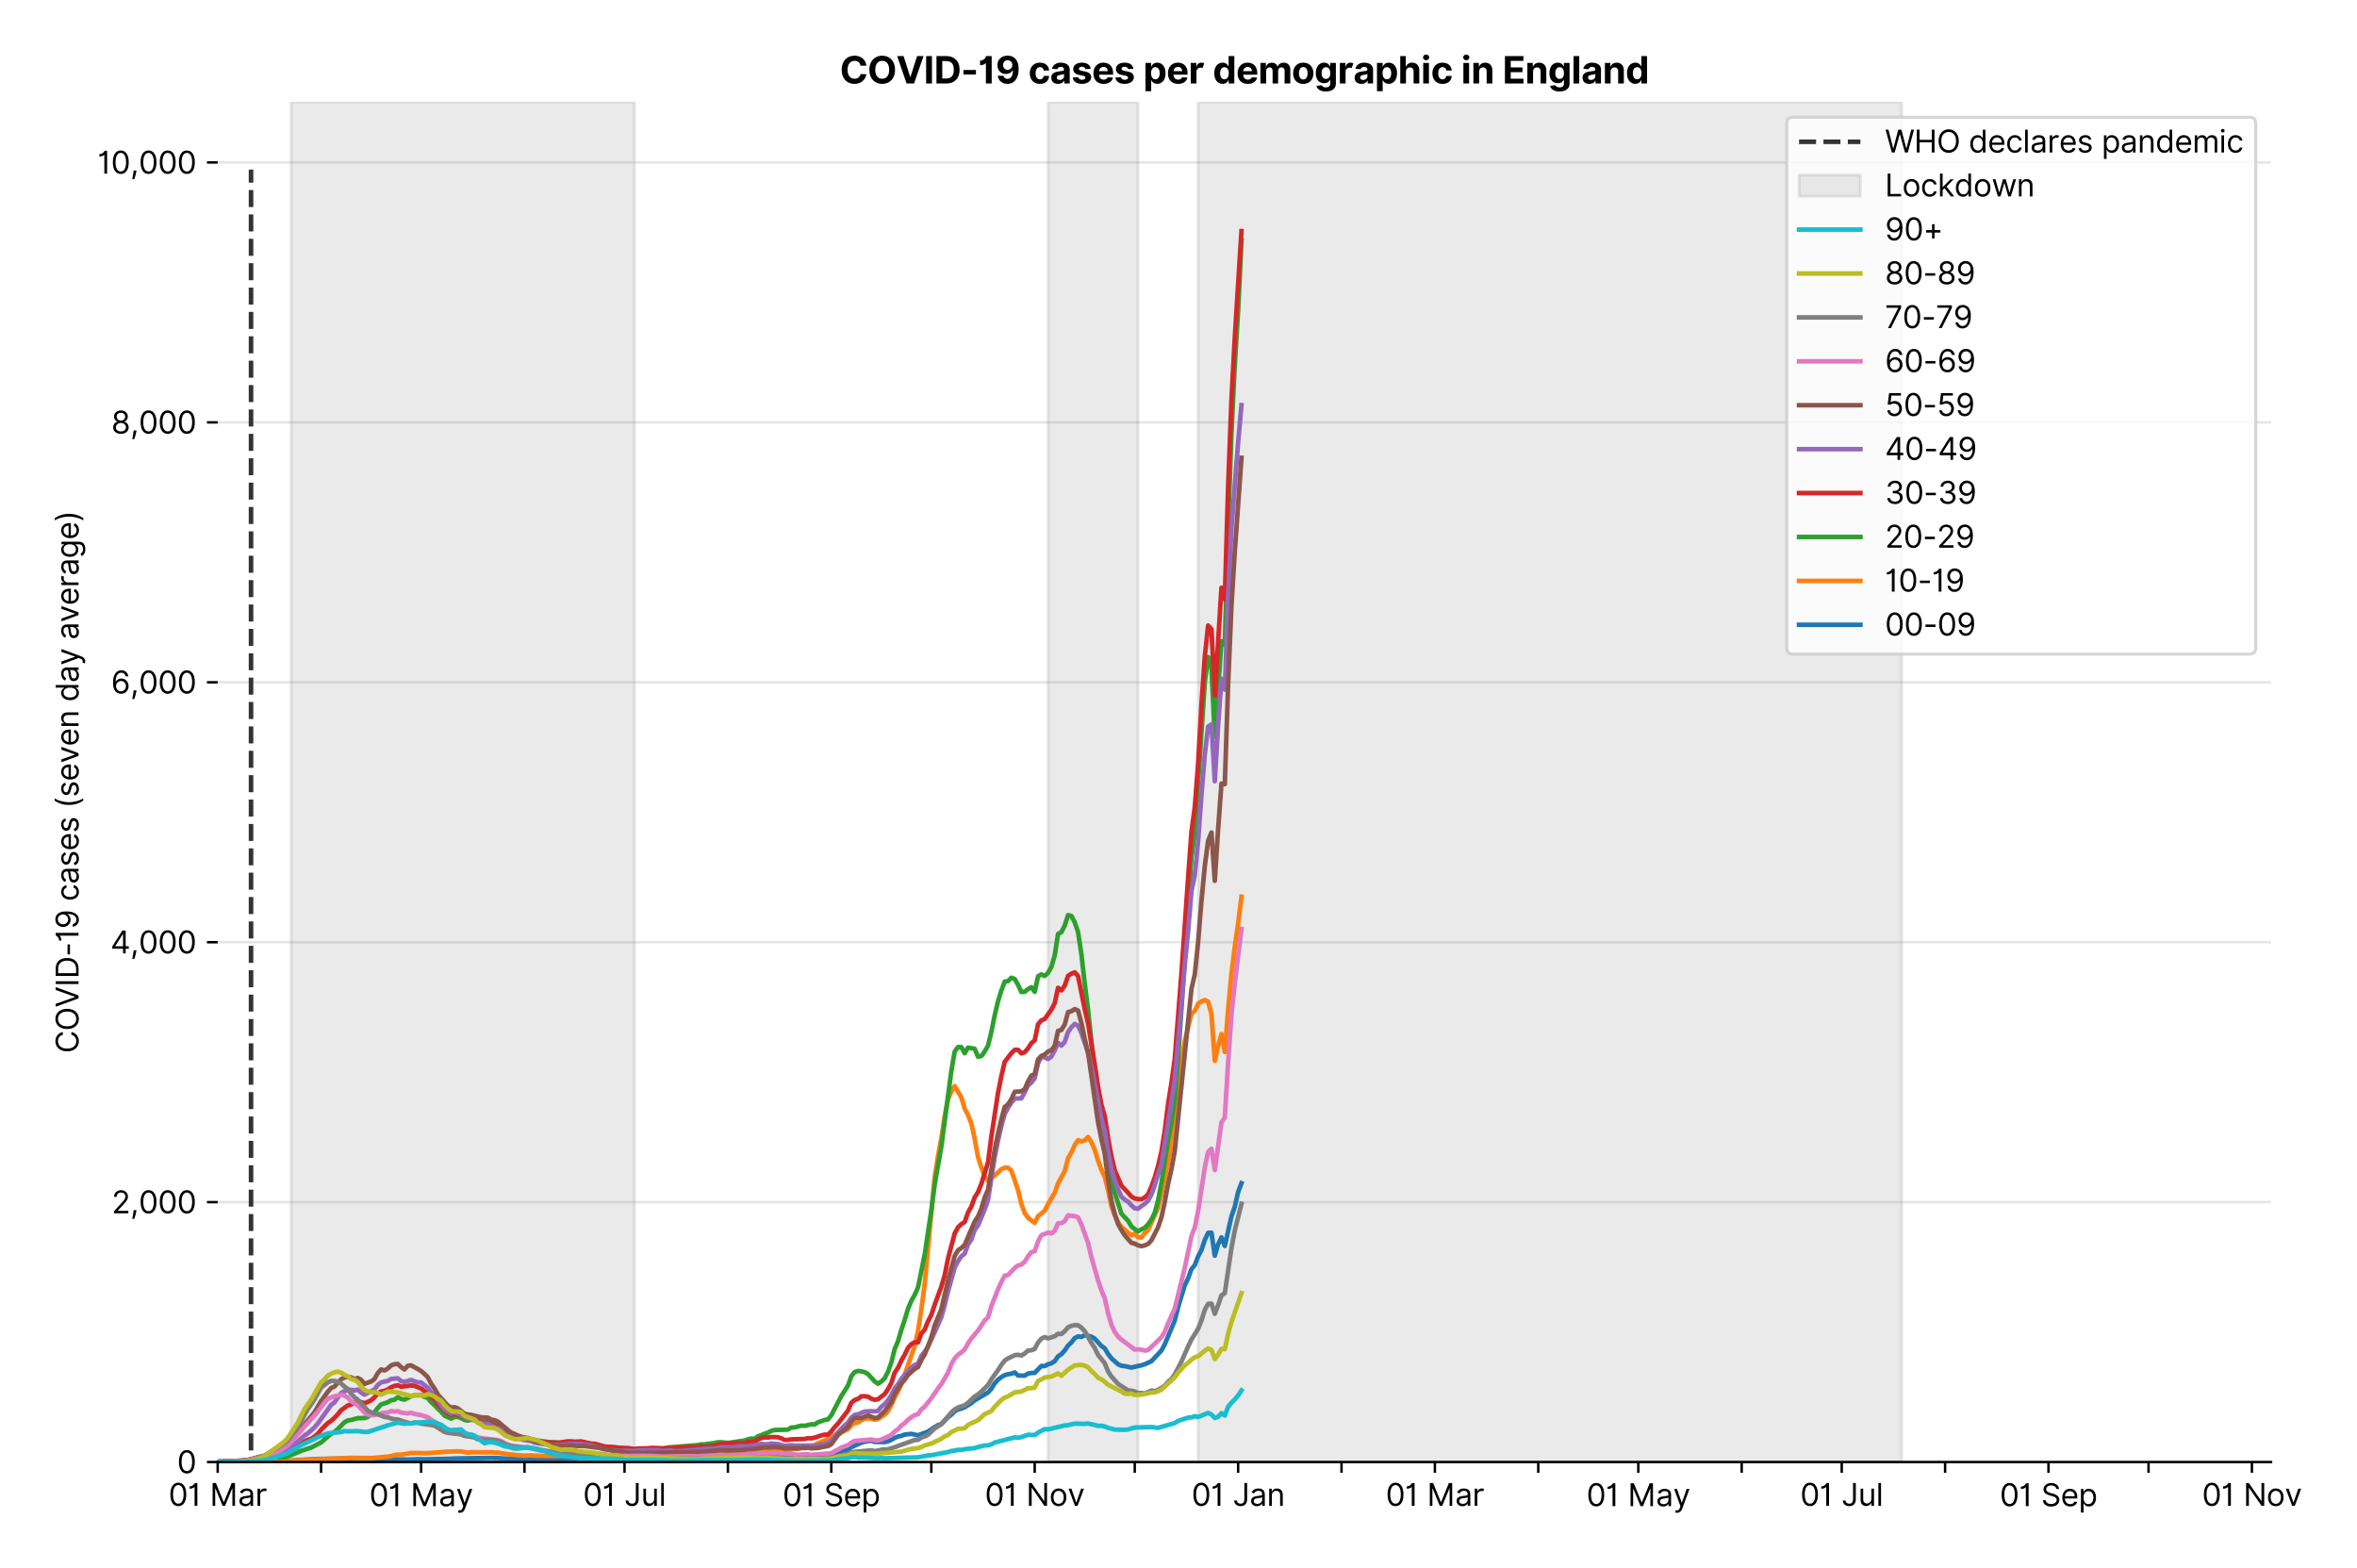 <?xml version="1.0" encoding="utf-8" standalone="no"?>
<!DOCTYPE svg PUBLIC "-//W3C//DTD SVG 1.1//EN"
  "http://www.w3.org/Graphics/SVG/1.1/DTD/svg11.dtd">
<svg version="1.1" viewBox="0 0 768.627 511.234" xmlns="http://www.w3.org/2000/svg" xmlns:xlink="http://www.w3.org/1999/xlink">
 <defs>
  <style type="text/css">*{stroke-linecap:butt;stroke-linejoin:round;}</style>
 </defs>
 <g id="figure_1">
  <g id="patch_1">
   <path d="M 0 511.234 
L 768.627 511.234 
L 768.627 0 
L 0 0 
z
" style="fill:#ffffff;"/>
  </g>
  <g id="axes_1">
   <g id="patch_2">
    <path d="M 70.989 476.745 
L 740.589 476.745 
L 740.589 33.225 
L 70.989 33.225 
z
" style="fill:#ffffff;"/>
   </g>
   <g id="matplotlib.axis_1">
    <g id="xtick_1">
     <g id="line2d_1">
      <defs>
       <path d="M 0 0 
L 0 3.5 
" id="mb1463d50eb" style="stroke:#000000;stroke-width:0.8;"/>
      </defs>
      <g>
       <use style="stroke:#000000;stroke-width:0.8;" x="70.989" xlink:href="#mb1463d50eb" y="476.745"/>
      </g>
     </g>
     <g id="text_1">
      <!-- 01 Mar -->
      <g transform="translate(54.952 491.018)scale(0.1 -0.1)">
       <defs>
        <path d="M 2000 -64 
Q 1230 -64 806 561 
Q 382 1186 382 2327 
Q 382 3459 809 4088 
Q 1236 4718 2000 4718 
Q 2764 4718 3191 4088 
Q 3618 3459 3618 2327 
Q 3618 1186 3194 561 
Q 2771 -64 2000 -64 
z
M 2000 436 
Q 2509 436 2791 927 
Q 3073 1418 3073 2327 
Q 3073 3234 2789 3730 
Q 2505 4227 2000 4227 
Q 1496 4227 1211 3730 
Q 927 3234 927 2327 
Q 927 1418 1210 927 
Q 1493 436 2000 436 
z
" id="Inter-Regular-30" transform="scale(0.016)"/>
        <path d="M 1973 4655 
L 1973 0 
L 1409 0 
L 1409 3836 
L 1373 3836 
Q 1341 3773 1209 3692 
Q 1077 3611 868 3551 
Q 659 3491 391 3491 
L 391 3964 
Q 661 3964 859 4061 
Q 1057 4159 1190 4291 
Q 1323 4423 1392 4529 
Q 1461 4636 1473 4655 
L 1973 4655 
z
" id="Inter-Regular-31" transform="scale(0.016)"/>
        <path id="Inter-Regular-20" transform="scale(0.016)"/>
        <path d="M 564 4655 
L 1236 4655 
L 2818 791 
L 2873 791 
L 4455 4655 
L 5127 4655 
L 5127 0 
L 4600 0 
L 4600 3536 
L 4555 3536 
L 3100 0 
L 2591 0 
L 1136 3536 
L 1091 3536 
L 1091 0 
L 564 0 
L 564 4655 
z
" id="Inter-Regular-4d" transform="scale(0.016)"/>
        <path d="M 1518 -82 
Q 1186 -82 916 44 
Q 646 170 486 410 
Q 327 650 327 991 
Q 327 1291 445 1478 
Q 564 1666 761 1773 
Q 959 1880 1199 1933 
Q 1439 1986 1682 2018 
Q 2000 2059 2199 2080 
Q 2398 2102 2490 2154 
Q 2582 2207 2582 2336 
L 2582 2355 
Q 2582 2691 2399 2877 
Q 2216 3064 1846 3064 
Q 1461 3064 1243 2895 
Q 1025 2727 936 2536 
L 427 2718 
Q 564 3036 792 3214 
Q 1021 3393 1292 3464 
Q 1564 3536 1827 3536 
Q 1996 3536 2215 3496 
Q 2434 3457 2640 3334 
Q 2846 3211 2982 2963 
Q 3118 2716 3118 2300 
L 3118 0 
L 2582 0 
L 2582 473 
L 2555 473 
Q 2500 359 2373 229 
Q 2246 100 2034 9 
Q 1823 -82 1518 -82 
z
M 1600 400 
Q 1918 400 2137 525 
Q 2357 650 2469 847 
Q 2582 1045 2582 1264 
L 2582 1755 
Q 2548 1714 2433 1681 
Q 2318 1648 2169 1624 
Q 2021 1600 1881 1583 
Q 1741 1566 1655 1555 
Q 1446 1527 1265 1467 
Q 1084 1407 974 1287 
Q 864 1168 864 964 
Q 864 684 1072 542 
Q 1280 400 1600 400 
z
" id="Inter-Regular-61" transform="scale(0.016)"/>
        <path d="M 491 0 
L 491 3491 
L 1009 3491 
L 1009 2964 
L 1046 2964 
Q 1139 3223 1389 3384 
Q 1639 3545 1955 3545 
Q 2100 3545 2209 3511 
Q 2318 3477 2400 3418 
L 2218 2964 
Q 2161 2993 2085 3010 
Q 2009 3027 1909 3027 
Q 1527 3027 1277 2794 
Q 1027 2561 1027 2209 
L 1027 0 
L 491 0 
z
" id="Inter-Regular-72" transform="scale(0.016)"/>
       </defs>
       <use xlink:href="#Inter-Regular-30"/>
       <use x="62.5" xlink:href="#Inter-Regular-31"/>
       <use x="106.676" xlink:href="#Inter-Regular-20"/>
       <use x="134.801" xlink:href="#Inter-Regular-4d"/>
       <use x="225.994" xlink:href="#Inter-Regular-61"/>
       <use x="282.386" xlink:href="#Inter-Regular-72"/>
      </g>
     </g>
    </g>
    <g id="xtick_2">
     <g id="line2d_2">
      <g>
       <use style="stroke:#000000;stroke-width:0.8;" x="104.701" xlink:href="#mb1463d50eb" y="476.745"/>
      </g>
     </g>
    </g>
    <g id="xtick_3">
     <g id="line2d_3">
      <g>
       <use style="stroke:#000000;stroke-width:0.8;" x="137.326" xlink:href="#mb1463d50eb" y="476.745"/>
      </g>
     </g>
     <g id="text_2">
      <!-- 01 May -->
      <g transform="translate(120.423 491.117)scale(0.1 -0.1)">
       <defs>
        <path d="M 818 -1355 
Q 682 -1355 575 -1333 
Q 468 -1311 427 -1291 
L 564 -818 
Q 857 -893 1053 -814 
Q 1250 -736 1391 -345 
L 1509 -18 
L 218 3491 
L 800 3491 
L 1764 709 
L 1800 709 
L 2764 3491 
L 3346 3491 
L 1846 -564 
Q 1550 -1355 818 -1355 
z
" id="Inter-Regular-79" transform="scale(0.016)"/>
       </defs>
       <use xlink:href="#Inter-Regular-30"/>
       <use x="62.5" xlink:href="#Inter-Regular-31"/>
       <use x="106.676" xlink:href="#Inter-Regular-20"/>
       <use x="134.801" xlink:href="#Inter-Regular-4d"/>
       <use x="225.994" xlink:href="#Inter-Regular-61"/>
       <use x="282.386" xlink:href="#Inter-Regular-79"/>
      </g>
     </g>
    </g>
    <g id="xtick_4">
     <g id="line2d_4">
      <g>
       <use style="stroke:#000000;stroke-width:0.8;" x="171.038" xlink:href="#mb1463d50eb" y="476.745"/>
      </g>
     </g>
    </g>
    <g id="xtick_5">
     <g id="line2d_5">
      <g>
       <use style="stroke:#000000;stroke-width:0.8;" x="203.662" xlink:href="#mb1463d50eb" y="476.745"/>
      </g>
     </g>
     <g id="text_3">
      <!-- 01 Jul -->
      <g transform="translate(190.119 491.018)scale(0.1 -0.1)">
       <defs>
        <path d="M 2346 4655 
L 2909 4655 
L 2909 1327 
Q 2909 657 2549 296 
Q 2189 -64 1582 -64 
Q 1200 -64 902 76 
Q 605 216 434 475 
Q 264 734 264 1091 
L 818 1091 
Q 818 795 1034 615 
Q 1250 436 1582 436 
Q 1948 436 2147 664 
Q 2346 893 2346 1327 
L 2346 4655 
z
" id="Inter-Regular-4a" transform="scale(0.016)"/>
        <path d="M 2691 1427 
L 2691 3491 
L 3227 3491 
L 3227 0 
L 2691 0 
L 2691 591 
L 2655 591 
Q 2532 325 2273 140 
Q 2014 -45 1618 -45 
Q 1127 -45 809 280 
Q 491 605 491 1273 
L 491 3491 
L 1027 3491 
L 1027 1309 
Q 1027 927 1242 700 
Q 1457 473 1791 473 
Q 1991 473 2199 575 
Q 2407 677 2549 888 
Q 2691 1100 2691 1427 
z
" id="Inter-Regular-75" transform="scale(0.016)"/>
        <path d="M 1027 4655 
L 1027 0 
L 491 0 
L 491 4655 
L 1027 4655 
z
" id="Inter-Regular-6c" transform="scale(0.016)"/>
       </defs>
       <use xlink:href="#Inter-Regular-30"/>
       <use x="62.5" xlink:href="#Inter-Regular-31"/>
       <use x="106.676" xlink:href="#Inter-Regular-20"/>
       <use x="134.801" xlink:href="#Inter-Regular-4a"/>
       <use x="189.063" xlink:href="#Inter-Regular-75"/>
       <use x="247.159" xlink:href="#Inter-Regular-6c"/>
      </g>
     </g>
    </g>
    <g id="xtick_6">
     <g id="line2d_6">
      <g>
       <use style="stroke:#000000;stroke-width:0.8;" x="237.374" xlink:href="#mb1463d50eb" y="476.745"/>
      </g>
     </g>
    </g>
    <g id="xtick_7">
     <g id="line2d_7">
      <g>
       <use style="stroke:#000000;stroke-width:0.8;" x="271.087" xlink:href="#mb1463d50eb" y="476.745"/>
      </g>
     </g>
     <g id="text_4">
      <!-- 01 Sep -->
      <g transform="translate(255.199 491.117)scale(0.1 -0.1)">
       <defs>
        <path d="M 3109 3491 
Q 3068 3836 2777 4027 
Q 2486 4218 2064 4218 
Q 1600 4218 1318 3999 
Q 1036 3780 1036 3445 
Q 1036 3195 1189 3042 
Q 1343 2889 1553 2803 
Q 1764 2718 1936 2673 
L 2409 2545 
Q 2591 2498 2815 2414 
Q 3039 2330 3244 2185 
Q 3450 2041 3584 1816 
Q 3718 1591 3718 1264 
Q 3718 886 3521 581 
Q 3325 277 2949 97 
Q 2573 -82 2036 -82 
Q 1286 -82 845 272 
Q 405 627 364 1200 
L 946 1200 
Q 968 936 1124 764 
Q 1280 593 1519 510 
Q 1759 427 2036 427 
Q 2359 427 2616 533 
Q 2873 639 3023 828 
Q 3173 1018 3173 1273 
Q 3173 1505 3043 1650 
Q 2914 1795 2702 1886 
Q 2491 1977 2246 2045 
L 1673 2209 
Q 1127 2366 809 2657 
Q 491 2948 491 3418 
Q 491 3809 703 4101 
Q 916 4393 1276 4555 
Q 1636 4718 2082 4718 
Q 2532 4718 2882 4558 
Q 3232 4398 3437 4120 
Q 3643 3843 3655 3491 
L 3109 3491 
z
" id="Inter-Regular-53" transform="scale(0.016)"/>
        <path d="M 1955 -73 
Q 1450 -73 1085 151 
Q 721 375 524 778 
Q 327 1182 327 1718 
Q 327 2255 524 2665 
Q 721 3075 1074 3305 
Q 1427 3536 1900 3536 
Q 2173 3536 2439 3445 
Q 2705 3355 2923 3151 
Q 3141 2948 3270 2614 
Q 3400 2280 3400 1791 
L 3400 1564 
L 866 1564 
Q 884 1005 1183 707 
Q 1482 409 1955 409 
Q 2271 409 2498 545 
Q 2725 682 2827 955 
L 3346 809 
Q 3223 414 2854 170 
Q 2486 -73 1955 -73 
z
M 866 2027 
L 2855 2027 
Q 2855 2470 2595 2762 
Q 2336 3055 1900 3055 
Q 1593 3055 1368 2911 
Q 1143 2768 1013 2533 
Q 884 2298 866 2027 
z
" id="Inter-Regular-65" transform="scale(0.016)"/>
        <path d="M 491 -1309 
L 491 3491 
L 1009 3491 
L 1009 2936 
L 1073 2936 
Q 1132 3027 1237 3169 
Q 1343 3311 1542 3423 
Q 1741 3536 2082 3536 
Q 2523 3536 2859 3315 
Q 3196 3095 3384 2690 
Q 3573 2286 3573 1736 
Q 3573 1182 3384 776 
Q 3196 370 2861 148 
Q 2527 -73 2091 -73 
Q 1755 -73 1552 39 
Q 1350 152 1241 296 
Q 1132 441 1073 536 
L 1027 536 
L 1027 -1309 
L 491 -1309 
z
M 1018 1745 
Q 1018 1152 1276 780 
Q 1534 409 2018 409 
Q 2355 409 2581 587 
Q 2807 766 2921 1069 
Q 3036 1373 3036 1745 
Q 3036 2114 2923 2410 
Q 2811 2707 2585 2881 
Q 2359 3055 2018 3055 
Q 1527 3055 1272 2693 
Q 1018 2332 1018 1745 
z
" id="Inter-Regular-70" transform="scale(0.016)"/>
       </defs>
       <use xlink:href="#Inter-Regular-30"/>
       <use x="62.5" xlink:href="#Inter-Regular-31"/>
       <use x="106.676" xlink:href="#Inter-Regular-20"/>
       <use x="134.801" xlink:href="#Inter-Regular-53"/>
       <use x="198.58" xlink:href="#Inter-Regular-65"/>
       <use x="256.818" xlink:href="#Inter-Regular-70"/>
      </g>
     </g>
    </g>
    <g id="xtick_8">
     <g id="line2d_8">
      <g>
       <use style="stroke:#000000;stroke-width:0.8;" x="303.711" xlink:href="#mb1463d50eb" y="476.745"/>
      </g>
     </g>
    </g>
    <g id="xtick_9">
     <g id="line2d_9">
      <g>
       <use style="stroke:#000000;stroke-width:0.8;" x="337.423" xlink:href="#mb1463d50eb" y="476.745"/>
      </g>
     </g>
     <g id="text_5">
      <!-- 01 Nov -->
      <g transform="translate(321.152 491.018)scale(0.1 -0.1)">
       <defs>
        <path d="M 4255 4655 
L 4255 0 
L 3709 0 
L 1173 3655 
L 1127 3655 
L 1127 0 
L 564 0 
L 564 4655 
L 1109 4655 
L 3655 991 
L 3700 991 
L 3700 4655 
L 4255 4655 
z
" id="Inter-Regular-4e" transform="scale(0.016)"/>
        <path d="M 1909 -73 
Q 1436 -73 1080 152 
Q 725 377 526 781 
Q 327 1186 327 1727 
Q 327 2273 526 2679 
Q 725 3086 1080 3311 
Q 1436 3536 1909 3536 
Q 2382 3536 2737 3311 
Q 3093 3086 3292 2679 
Q 3491 2273 3491 1727 
Q 3491 1186 3292 781 
Q 3093 377 2737 152 
Q 2382 -73 1909 -73 
z
M 1909 409 
Q 2268 409 2500 593 
Q 2732 777 2843 1077 
Q 2955 1377 2955 1727 
Q 2955 2077 2843 2379 
Q 2732 2682 2500 2868 
Q 2268 3055 1909 3055 
Q 1550 3055 1318 2868 
Q 1086 2682 975 2379 
Q 864 2077 864 1727 
Q 864 1377 975 1077 
Q 1086 777 1318 593 
Q 1550 409 1909 409 
z
" id="Inter-Regular-6f" transform="scale(0.016)"/>
        <path d="M 3346 3491 
L 2055 0 
L 1509 0 
L 218 3491 
L 800 3491 
L 1764 709 
L 1800 709 
L 2764 3491 
L 3346 3491 
z
" id="Inter-Regular-76" transform="scale(0.016)"/>
       </defs>
       <use xlink:href="#Inter-Regular-30"/>
       <use x="62.5" xlink:href="#Inter-Regular-31"/>
       <use x="106.676" xlink:href="#Inter-Regular-20"/>
       <use x="134.801" xlink:href="#Inter-Regular-4e"/>
       <use x="210.085" xlink:href="#Inter-Regular-6f"/>
       <use x="269.744" xlink:href="#Inter-Regular-76"/>
      </g>
     </g>
    </g>
    <g id="xtick_10">
     <g id="line2d_10">
      <g>
       <use style="stroke:#000000;stroke-width:0.8;" x="370.048" xlink:href="#mb1463d50eb" y="476.745"/>
      </g>
     </g>
    </g>
    <g id="xtick_11">
     <g id="line2d_11">
      <g>
       <use style="stroke:#000000;stroke-width:0.8;" x="403.76" xlink:href="#mb1463d50eb" y="476.745"/>
      </g>
     </g>
     <g id="text_6">
      <!-- 01 Jan -->
      <g transform="translate(388.561 491.018)scale(0.1 -0.1)">
       <defs>
        <path d="M 1027 2100 
L 1027 0 
L 491 0 
L 491 3491 
L 1009 3491 
L 1009 2945 
L 1055 2945 
Q 1177 3211 1427 3373 
Q 1677 3536 2073 3536 
Q 2602 3536 2928 3211 
Q 3255 2886 3255 2218 
L 3255 0 
L 2718 0 
L 2718 2182 
Q 2718 2593 2504 2824 
Q 2291 3055 1918 3055 
Q 1534 3055 1280 2806 
Q 1027 2557 1027 2100 
z
" id="Inter-Regular-6e" transform="scale(0.016)"/>
       </defs>
       <use xlink:href="#Inter-Regular-30"/>
       <use x="62.5" xlink:href="#Inter-Regular-31"/>
       <use x="106.676" xlink:href="#Inter-Regular-20"/>
       <use x="134.801" xlink:href="#Inter-Regular-4a"/>
       <use x="189.063" xlink:href="#Inter-Regular-61"/>
       <use x="245.455" xlink:href="#Inter-Regular-6e"/>
      </g>
     </g>
    </g>
    <g id="xtick_12">
     <g id="line2d_12">
      <g>
       <use style="stroke:#000000;stroke-width:0.8;" x="437.472" xlink:href="#mb1463d50eb" y="476.745"/>
      </g>
     </g>
    </g>
    <g id="xtick_13">
     <g id="line2d_13">
      <g>
       <use style="stroke:#000000;stroke-width:0.8;" x="467.922" xlink:href="#mb1463d50eb" y="476.745"/>
      </g>
     </g>
     <g id="text_7">
      <!-- 01 Mar -->
      <g transform="translate(451.885 491.018)scale(0.1 -0.1)">
       <use xlink:href="#Inter-Regular-30"/>
       <use x="62.5" xlink:href="#Inter-Regular-31"/>
       <use x="106.676" xlink:href="#Inter-Regular-20"/>
       <use x="134.801" xlink:href="#Inter-Regular-4d"/>
       <use x="225.994" xlink:href="#Inter-Regular-61"/>
       <use x="282.386" xlink:href="#Inter-Regular-72"/>
      </g>
     </g>
    </g>
    <g id="xtick_14">
     <g id="line2d_14">
      <g>
       <use style="stroke:#000000;stroke-width:0.8;" x="501.634" xlink:href="#mb1463d50eb" y="476.745"/>
      </g>
     </g>
    </g>
    <g id="xtick_15">
     <g id="line2d_15">
      <g>
       <use style="stroke:#000000;stroke-width:0.8;" x="534.258" xlink:href="#mb1463d50eb" y="476.745"/>
      </g>
     </g>
     <g id="text_8">
      <!-- 01 May -->
      <g transform="translate(517.355 491.117)scale(0.1 -0.1)">
       <use xlink:href="#Inter-Regular-30"/>
       <use x="62.5" xlink:href="#Inter-Regular-31"/>
       <use x="106.676" xlink:href="#Inter-Regular-20"/>
       <use x="134.801" xlink:href="#Inter-Regular-4d"/>
       <use x="225.994" xlink:href="#Inter-Regular-61"/>
       <use x="282.386" xlink:href="#Inter-Regular-79"/>
      </g>
     </g>
    </g>
    <g id="xtick_16">
     <g id="line2d_16">
      <g>
       <use style="stroke:#000000;stroke-width:0.8;" x="567.97" xlink:href="#mb1463d50eb" y="476.745"/>
      </g>
     </g>
    </g>
    <g id="xtick_17">
     <g id="line2d_17">
      <g>
       <use style="stroke:#000000;stroke-width:0.8;" x="600.595" xlink:href="#mb1463d50eb" y="476.745"/>
      </g>
     </g>
     <g id="text_9">
      <!-- 01 Jul -->
      <g transform="translate(587.051 491.018)scale(0.1 -0.1)">
       <use xlink:href="#Inter-Regular-30"/>
       <use x="62.5" xlink:href="#Inter-Regular-31"/>
       <use x="106.676" xlink:href="#Inter-Regular-20"/>
       <use x="134.801" xlink:href="#Inter-Regular-4a"/>
       <use x="189.063" xlink:href="#Inter-Regular-75"/>
       <use x="247.159" xlink:href="#Inter-Regular-6c"/>
      </g>
     </g>
    </g>
    <g id="xtick_18">
     <g id="line2d_18">
      <g>
       <use style="stroke:#000000;stroke-width:0.8;" x="634.307" xlink:href="#mb1463d50eb" y="476.745"/>
      </g>
     </g>
    </g>
    <g id="xtick_19">
     <g id="line2d_19">
      <g>
       <use style="stroke:#000000;stroke-width:0.8;" x="668.019" xlink:href="#mb1463d50eb" y="476.745"/>
      </g>
     </g>
     <g id="text_10">
      <!-- 01 Sep -->
      <g transform="translate(652.132 491.117)scale(0.1 -0.1)">
       <use xlink:href="#Inter-Regular-30"/>
       <use x="62.5" xlink:href="#Inter-Regular-31"/>
       <use x="106.676" xlink:href="#Inter-Regular-20"/>
       <use x="134.801" xlink:href="#Inter-Regular-53"/>
       <use x="198.58" xlink:href="#Inter-Regular-65"/>
       <use x="256.818" xlink:href="#Inter-Regular-70"/>
      </g>
     </g>
    </g>
    <g id="xtick_20">
     <g id="line2d_20">
      <g>
       <use style="stroke:#000000;stroke-width:0.8;" x="700.644" xlink:href="#mb1463d50eb" y="476.745"/>
      </g>
     </g>
    </g>
    <g id="xtick_21">
     <g id="line2d_21">
      <g>
       <use style="stroke:#000000;stroke-width:0.8;" x="734.356" xlink:href="#mb1463d50eb" y="476.745"/>
      </g>
     </g>
     <g id="text_11">
      <!-- 01 Nov -->
      <g transform="translate(718.085 491.018)scale(0.1 -0.1)">
       <use xlink:href="#Inter-Regular-30"/>
       <use x="62.5" xlink:href="#Inter-Regular-31"/>
       <use x="106.676" xlink:href="#Inter-Regular-20"/>
       <use x="134.801" xlink:href="#Inter-Regular-4e"/>
       <use x="210.085" xlink:href="#Inter-Regular-6f"/>
       <use x="269.744" xlink:href="#Inter-Regular-76"/>
      </g>
     </g>
    </g>
   </g>
   <g id="matplotlib.axis_2">
    <g id="ytick_1">
     <g id="line2d_22">
      <path clip-path="url(#p69a4fa8e8a)" d="M 70.989 476.745 
L 740.589 476.745 
" style="fill:none;stroke:#e5e5e5;stroke-linecap:square;stroke-width:0.8;"/>
     </g>
     <g id="line2d_23">
      <defs>
       <path d="M 0 0 
L -3.5 0 
" id="m647479a2e5" style="stroke:#000000;stroke-width:0.8;"/>
      </defs>
      <g>
       <use style="stroke:#000000;stroke-width:0.8;" x="70.989" xlink:href="#m647479a2e5" y="476.745"/>
      </g>
     </g>
     <g id="text_12">
      <!-- 0 -->
      <g transform="translate(57.739 480.382)scale(0.1 -0.1)">
       <use xlink:href="#Inter-Regular-30"/>
      </g>
     </g>
    </g>
    <g id="ytick_2">
     <g id="line2d_24">
      <path clip-path="url(#p69a4fa8e8a)" d="M 70.989 391.993 
L 740.589 391.993 
" style="fill:none;stroke:#e5e5e5;stroke-linecap:square;stroke-width:0.8;"/>
     </g>
     <g id="line2d_25">
      <g>
       <use style="stroke:#000000;stroke-width:0.8;" x="70.989" xlink:href="#m647479a2e5" y="391.993"/>
      </g>
     </g>
     <g id="text_13">
      <!-- 2,000 -->
      <g transform="translate(36.389 395.629)scale(0.1 -0.1)">
       <defs>
        <path d="M 482 0 
L 482 409 
L 2018 2091 
Q 2289 2386 2464 2605 
Q 2639 2825 2724 3019 
Q 2809 3214 2809 3427 
Q 2809 3795 2553 4011 
Q 2298 4227 1918 4227 
Q 1514 4227 1275 3985 
Q 1036 3743 1036 3345 
L 500 3345 
Q 500 3755 688 4064 
Q 877 4373 1203 4545 
Q 1530 4718 1936 4718 
Q 2346 4718 2661 4545 
Q 2977 4373 3156 4079 
Q 3336 3786 3336 3427 
Q 3336 3170 3244 2926 
Q 3152 2682 2926 2383 
Q 2700 2084 2300 1655 
L 1255 536 
L 1255 500 
L 3418 500 
L 3418 0 
L 482 0 
z
" id="Inter-Regular-32" transform="scale(0.016)"/>
        <path d="M 1291 636 
L 1255 391 
Q 1216 132 1137 -163 
Q 1059 -459 975 -720 
Q 891 -982 836 -1136 
L 427 -1136 
Q 457 -991 504 -752 
Q 552 -514 601 -219 
Q 650 75 682 382 
L 709 636 
L 1291 636 
z
" id="Inter-Regular-2c" transform="scale(0.016)"/>
       </defs>
       <use xlink:href="#Inter-Regular-32"/>
       <use x="60.511" xlink:href="#Inter-Regular-2c"/>
       <use x="88.494" xlink:href="#Inter-Regular-30"/>
       <use x="150.994" xlink:href="#Inter-Regular-30"/>
       <use x="213.494" xlink:href="#Inter-Regular-30"/>
      </g>
     </g>
    </g>
    <g id="ytick_3">
     <g id="line2d_26">
      <path clip-path="url(#p69a4fa8e8a)" d="M 70.989 307.24 
L 740.589 307.24 
" style="fill:none;stroke:#e5e5e5;stroke-linecap:square;stroke-width:0.8;"/>
     </g>
     <g id="line2d_27">
      <g>
       <use style="stroke:#000000;stroke-width:0.8;" x="70.989" xlink:href="#m647479a2e5" y="307.24"/>
      </g>
     </g>
     <g id="text_14">
      <!-- 4,000 -->
      <g transform="translate(36.02 310.877)scale(0.1 -0.1)">
       <defs>
        <path d="M 373 955 
L 373 1418 
L 2418 4655 
L 3100 4655 
L 3100 1455 
L 3736 1455 
L 3736 955 
L 3100 955 
L 3100 0 
L 2564 0 
L 2564 955 
L 373 955 
z
M 2564 1455 
L 2564 3936 
L 2527 3936 
L 982 1491 
L 982 1455 
L 2564 1455 
z
" id="Inter-Regular-34" transform="scale(0.016)"/>
       </defs>
       <use xlink:href="#Inter-Regular-34"/>
       <use x="64.205" xlink:href="#Inter-Regular-2c"/>
       <use x="92.188" xlink:href="#Inter-Regular-30"/>
       <use x="154.688" xlink:href="#Inter-Regular-30"/>
       <use x="217.188" xlink:href="#Inter-Regular-30"/>
      </g>
     </g>
    </g>
    <g id="ytick_4">
     <g id="line2d_28">
      <path clip-path="url(#p69a4fa8e8a)" d="M 70.989 222.488 
L 740.589 222.488 
" style="fill:none;stroke:#e5e5e5;stroke-linecap:square;stroke-width:0.8;"/>
     </g>
     <g id="line2d_29">
      <g>
       <use style="stroke:#000000;stroke-width:0.8;" x="70.989" xlink:href="#m647479a2e5" y="222.488"/>
      </g>
     </g>
     <g id="text_15">
      <!-- 6,000 -->
      <g transform="translate(36.205 226.124)scale(0.1 -0.1)">
       <defs>
        <path d="M 2027 -64 
Q 1741 -59 1454 45 
Q 1168 150 932 399 
Q 696 648 552 1074 
Q 409 1500 409 2145 
Q 409 3386 861 4056 
Q 1314 4727 2100 4727 
Q 2686 4727 3073 4384 
Q 3461 4041 3546 3491 
L 2991 3491 
Q 2914 3811 2691 4019 
Q 2468 4227 2100 4227 
Q 1559 4227 1249 3755 
Q 939 3284 936 2427 
L 973 2427 
Q 1164 2716 1461 2880 
Q 1759 3045 2118 3045 
Q 2518 3045 2850 2846 
Q 3182 2648 3382 2299 
Q 3582 1950 3582 1500 
Q 3582 1068 3389 710 
Q 3196 352 2847 142 
Q 2498 -68 2027 -64 
z
M 2027 436 
Q 2314 436 2542 579 
Q 2771 723 2903 964 
Q 3036 1205 3036 1500 
Q 3036 1789 2908 2026 
Q 2780 2264 2556 2404 
Q 2332 2545 2046 2545 
Q 1757 2545 1525 2397 
Q 1293 2250 1157 2010 
Q 1021 1770 1018 1491 
Q 1018 1214 1149 973 
Q 1280 732 1508 584 
Q 1736 436 2027 436 
z
" id="Inter-Regular-36" transform="scale(0.016)"/>
       </defs>
       <use xlink:href="#Inter-Regular-36"/>
       <use x="62.358" xlink:href="#Inter-Regular-2c"/>
       <use x="90.341" xlink:href="#Inter-Regular-30"/>
       <use x="152.841" xlink:href="#Inter-Regular-30"/>
       <use x="215.341" xlink:href="#Inter-Regular-30"/>
      </g>
     </g>
    </g>
    <g id="ytick_5">
     <g id="line2d_30">
      <path clip-path="url(#p69a4fa8e8a)" d="M 70.989 137.735 
L 740.589 137.735 
" style="fill:none;stroke:#e5e5e5;stroke-linecap:square;stroke-width:0.8;"/>
     </g>
     <g id="line2d_31">
      <g>
       <use style="stroke:#000000;stroke-width:0.8;" x="70.989" xlink:href="#m647479a2e5" y="137.735"/>
      </g>
     </g>
     <g id="text_16">
      <!-- 8,000 -->
      <g transform="translate(36.275 141.372)scale(0.1 -0.1)">
       <defs>
        <path d="M 1973 -64 
Q 1505 -64 1147 103 
Q 789 270 589 564 
Q 389 859 391 1236 
Q 389 1532 507 1783 
Q 625 2034 830 2203 
Q 1036 2373 1291 2418 
L 1291 2445 
Q 957 2532 759 2821 
Q 561 3111 564 3482 
Q 561 3836 743 4115 
Q 925 4395 1244 4556 
Q 1564 4718 1973 4718 
Q 2377 4718 2695 4556 
Q 3014 4395 3197 4115 
Q 3380 3836 3382 3482 
Q 3380 3111 3181 2821 
Q 2982 2532 2655 2445 
L 2655 2418 
Q 2907 2373 3109 2203 
Q 3311 2034 3431 1783 
Q 3552 1532 3555 1236 
Q 3552 859 3351 564 
Q 3150 270 2794 103 
Q 2439 -64 1973 -64 
z
M 1973 436 
Q 2446 436 2722 662 
Q 2998 889 3000 1264 
Q 2998 1527 2864 1729 
Q 2730 1932 2499 2048 
Q 2268 2164 1973 2164 
Q 1675 2164 1442 2048 
Q 1209 1932 1076 1729 
Q 943 1527 946 1264 
Q 943 889 1218 662 
Q 1493 436 1973 436 
z
M 1973 2645 
Q 2348 2645 2591 2864 
Q 2834 3084 2836 3445 
Q 2834 3800 2596 4013 
Q 2359 4227 1973 4227 
Q 1582 4227 1344 4013 
Q 1107 3800 1109 3445 
Q 1107 3084 1349 2864 
Q 1591 2645 1973 2645 
z
" id="Inter-Regular-38" transform="scale(0.016)"/>
       </defs>
       <use xlink:href="#Inter-Regular-38"/>
       <use x="61.648" xlink:href="#Inter-Regular-2c"/>
       <use x="89.631" xlink:href="#Inter-Regular-30"/>
       <use x="152.131" xlink:href="#Inter-Regular-30"/>
       <use x="214.631" xlink:href="#Inter-Regular-30"/>
      </g>
     </g>
    </g>
    <g id="ytick_6">
     <g id="line2d_32">
      <path clip-path="url(#p69a4fa8e8a)" d="M 70.989 52.983 
L 740.589 52.983 
" style="fill:none;stroke:#e5e5e5;stroke-linecap:square;stroke-width:0.8;"/>
     </g>
     <g id="line2d_33">
      <g>
       <use style="stroke:#000000;stroke-width:0.8;" x="70.989" xlink:href="#m647479a2e5" y="52.983"/>
      </g>
     </g>
     <g id="text_17">
      <!-- 10,000 -->
      <g transform="translate(31.773 56.619)scale(0.1 -0.1)">
       <use xlink:href="#Inter-Regular-31"/>
       <use x="44.176" xlink:href="#Inter-Regular-30"/>
       <use x="106.676" xlink:href="#Inter-Regular-2c"/>
       <use x="134.659" xlink:href="#Inter-Regular-30"/>
       <use x="197.159" xlink:href="#Inter-Regular-30"/>
       <use x="259.659" xlink:href="#Inter-Regular-30"/>
      </g>
     </g>
    </g>
    <g id="text_18">
     <!-- COVID-19 cases (seven day average) -->
     <g transform="translate(25.614 343.418)rotate(-90)scale(0.1 -0.1)">
      <defs>
       <path d="M 4309 3200 
L 3746 3200 
Q 3677 3523 3484 3743 
Q 3291 3964 3018 4077 
Q 2746 4191 2436 4191 
Q 2014 4191 1672 3977 
Q 1330 3764 1128 3348 
Q 927 2932 927 2327 
Q 927 1723 1128 1307 
Q 1330 891 1672 677 
Q 2014 464 2436 464 
Q 2746 464 3018 577 
Q 3291 691 3484 911 
Q 3677 1132 3746 1455 
L 4309 1455 
Q 4223 977 3957 637 
Q 3691 298 3298 117 
Q 2905 -64 2436 -64 
Q 1841 -64 1377 227 
Q 914 518 648 1054 
Q 382 1591 382 2327 
Q 382 3064 648 3600 
Q 914 4136 1377 4427 
Q 1841 4718 2436 4718 
Q 2905 4718 3298 4537 
Q 3691 4357 3957 4017 
Q 4223 3677 4309 3200 
z
" id="Inter-Regular-43" transform="scale(0.016)"/>
       <path d="M 4491 2327 
Q 4491 1591 4225 1054 
Q 3959 518 3495 227 
Q 3032 -64 2436 -64 
Q 1841 -64 1377 227 
Q 914 518 648 1054 
Q 382 1591 382 2327 
Q 382 3064 648 3600 
Q 914 4136 1377 4427 
Q 1841 4718 2436 4718 
Q 3032 4718 3495 4427 
Q 3959 4136 4225 3600 
Q 4491 3064 4491 2327 
z
M 3946 2327 
Q 3946 2932 3744 3348 
Q 3543 3764 3201 3977 
Q 2859 4191 2436 4191 
Q 2014 4191 1672 3977 
Q 1330 3764 1128 3348 
Q 927 2932 927 2327 
Q 927 1723 1128 1307 
Q 1330 891 1672 677 
Q 2014 464 2436 464 
Q 2859 464 3201 677 
Q 3543 891 3744 1307 
Q 3946 1723 3946 2327 
z
" id="Inter-Regular-4f" transform="scale(0.016)"/>
       <path d="M 755 4655 
L 2136 736 
L 2191 736 
L 3573 4655 
L 4164 4655 
L 2455 0 
L 1873 0 
L 164 4655 
L 755 4655 
z
" id="Inter-Regular-56" transform="scale(0.016)"/>
       <path d="M 1127 4655 
L 1127 0 
L 564 0 
L 564 4655 
L 1127 4655 
z
" id="Inter-Regular-49" transform="scale(0.016)"/>
       <path d="M 2000 0 
L 564 0 
L 564 4655 
L 2064 4655 
Q 2741 4655 3223 4376 
Q 3705 4098 3961 3578 
Q 4218 3059 4218 2336 
Q 4218 1609 3959 1085 
Q 3700 561 3204 280 
Q 2709 0 2000 0 
z
M 1127 500 
L 1964 500 
Q 2830 500 3251 992 
Q 3673 1484 3673 2336 
Q 3673 3182 3259 3668 
Q 2846 4155 2027 4155 
L 1127 4155 
L 1127 500 
z
" id="Inter-Regular-44" transform="scale(0.016)"/>
       <path d="M 2491 2245 
L 2491 1745 
L 455 1745 
L 455 2245 
L 2491 2245 
z
" id="Inter-Regular-2d" transform="scale(0.016)"/>
       <path d="M 1964 4727 
Q 2250 4725 2536 4618 
Q 2823 4511 3059 4263 
Q 3296 4016 3439 3590 
Q 3582 3164 3582 2518 
Q 3582 1277 3128 606 
Q 2675 -64 1891 -64 
Q 1305 -64 916 278 
Q 527 620 446 1173 
L 1000 1173 
Q 1075 852 1299 644 
Q 1523 436 1891 436 
Q 2430 436 2742 906 
Q 3055 1377 3055 2236 
L 3018 2236 
Q 2827 1950 2530 1784 
Q 2234 1618 1873 1618 
Q 1473 1618 1140 1817 
Q 807 2016 608 2365 
Q 409 2714 409 3164 
Q 409 3595 601 3952 
Q 793 4309 1142 4520 
Q 1491 4732 1964 4727 
z
M 1964 4227 
Q 1677 4227 1449 4084 
Q 1221 3941 1088 3700 
Q 955 3459 955 3164 
Q 955 2873 1083 2635 
Q 1211 2398 1435 2258 
Q 1659 2118 1946 2118 
Q 2232 2118 2465 2266 
Q 2698 2414 2835 2654 
Q 2973 2895 2973 3173 
Q 2973 3450 2842 3691 
Q 2711 3932 2483 4079 
Q 2255 4227 1964 4227 
z
" id="Inter-Regular-39" transform="scale(0.016)"/>
       <path d="M 1909 -73 
Q 1418 -73 1063 159 
Q 709 391 518 798 
Q 327 1205 327 1727 
Q 327 2259 524 2667 
Q 721 3075 1074 3305 
Q 1427 3536 1900 3536 
Q 2268 3536 2563 3400 
Q 2859 3264 3047 3018 
Q 3236 2773 3282 2445 
L 2746 2445 
Q 2684 2684 2474 2869 
Q 2264 3055 1909 3055 
Q 1439 3055 1151 2697 
Q 864 2339 864 1745 
Q 864 1139 1148 774 
Q 1432 409 1909 409 
Q 2223 409 2447 570 
Q 2671 732 2746 1018 
L 3282 1018 
Q 3236 709 3058 462 
Q 2880 216 2588 71 
Q 2296 -73 1909 -73 
z
" id="Inter-Regular-63" transform="scale(0.016)"/>
       <path d="M 2964 2709 
L 2482 2573 
Q 2411 2755 2245 2914 
Q 2080 3073 1727 3073 
Q 1407 3073 1194 2926 
Q 982 2780 982 2555 
Q 982 2355 1127 2239 
Q 1273 2123 1582 2045 
L 2100 1918 
Q 3027 1691 3027 973 
Q 3027 673 2855 436 
Q 2684 200 2377 63 
Q 2071 -73 1664 -73 
Q 1130 -73 780 159 
Q 430 391 336 836 
L 846 964 
Q 989 400 1655 400 
Q 2030 400 2251 560 
Q 2473 720 2473 945 
Q 2473 1316 1955 1436 
L 1373 1573 
Q 893 1686 669 1926 
Q 446 2166 446 2527 
Q 446 2823 613 3050 
Q 780 3277 1069 3406 
Q 1359 3536 1727 3536 
Q 2246 3536 2542 3309 
Q 2839 3082 2964 2709 
z
" id="Inter-Regular-73" transform="scale(0.016)"/>
       <path d="M 682 1964 
Q 682 2823 906 3544 
Q 1130 4266 1546 4873 
L 2018 4873 
Q 1800 4573 1623 4095 
Q 1446 3618 1341 3061 
Q 1236 2505 1236 1964 
Q 1236 1423 1341 866 
Q 1446 309 1623 -168 
Q 1800 -645 2018 -945 
L 1546 -945 
Q 1130 -339 906 383 
Q 682 1105 682 1964 
z
" id="Inter-Regular-28" transform="scale(0.016)"/>
       <path d="M 1809 -73 
Q 1373 -73 1039 148 
Q 705 370 516 776 
Q 327 1182 327 1736 
Q 327 2286 516 2690 
Q 705 3095 1041 3315 
Q 1377 3536 1818 3536 
Q 2159 3536 2358 3423 
Q 2557 3311 2662 3169 
Q 2768 3027 2827 2936 
L 2873 2936 
L 2873 4655 
L 3409 4655 
L 3409 0 
L 2891 0 
L 2891 536 
L 2827 536 
Q 2768 441 2659 296 
Q 2550 152 2348 39 
Q 2146 -73 1809 -73 
z
M 1882 409 
Q 2366 409 2624 780 
Q 2882 1152 2882 1745 
Q 2882 2332 2627 2693 
Q 2373 3055 1882 3055 
Q 1541 3055 1315 2881 
Q 1089 2707 976 2410 
Q 864 2114 864 1745 
Q 864 1373 978 1069 
Q 1093 766 1319 587 
Q 1546 409 1882 409 
z
" id="Inter-Regular-64" transform="scale(0.016)"/>
       <path d="M 1900 -1382 
Q 1316 -1382 976 -1169 
Q 636 -957 473 -682 
L 900 -382 
Q 973 -477 1084 -601 
Q 1196 -725 1390 -817 
Q 1584 -909 1900 -909 
Q 2323 -909 2598 -704 
Q 2873 -500 2873 -64 
L 2873 645 
L 2827 645 
Q 2768 550 2660 410 
Q 2552 270 2351 162 
Q 2150 55 1809 55 
Q 1386 55 1051 255 
Q 716 455 521 836 
Q 327 1218 327 1764 
Q 327 2300 516 2699 
Q 705 3098 1041 3317 
Q 1377 3536 1818 3536 
Q 2159 3536 2360 3423 
Q 2561 3311 2669 3169 
Q 2777 3027 2836 2936 
L 2891 2936 
L 2891 3491 
L 3409 3491 
L 3409 -100 
Q 3409 -550 3205 -833 
Q 3002 -1116 2660 -1249 
Q 2318 -1382 1900 -1382 
z
M 1882 536 
Q 2366 536 2624 864 
Q 2882 1193 2882 1773 
Q 2882 2339 2627 2697 
Q 2373 3055 1882 3055 
Q 1541 3055 1315 2882 
Q 1089 2709 976 2418 
Q 864 2127 864 1773 
Q 864 1227 1120 881 
Q 1377 536 1882 536 
z
" id="Inter-Regular-67" transform="scale(0.016)"/>
       <path d="M 1638 1940 
Q 1638 1081 1414 359 
Q 1191 -362 775 -969 
L 302 -969 
Q 520 -669 697 -191 
Q 875 286 979 842 
Q 1084 1399 1084 1940 
Q 1084 2481 979 3038 
Q 875 3595 697 4072 
Q 520 4549 302 4849 
L 775 4849 
Q 1191 4243 1414 3521 
Q 1638 2799 1638 1940 
z
" id="Inter-Regular-29" transform="scale(0.016)"/>
      </defs>
      <use xlink:href="#Inter-Regular-43"/>
      <use x="72.727" xlink:href="#Inter-Regular-4f"/>
      <use x="148.864" xlink:href="#Inter-Regular-56"/>
      <use x="216.477" xlink:href="#Inter-Regular-49"/>
      <use x="242.898" xlink:href="#Inter-Regular-44"/>
      <use x="314.773" xlink:href="#Inter-Regular-2d"/>
      <use x="360.796" xlink:href="#Inter-Regular-31"/>
      <use x="404.972" xlink:href="#Inter-Regular-39"/>
      <use x="467.33" xlink:href="#Inter-Regular-20"/>
      <use x="495.455" xlink:href="#Inter-Regular-63"/>
      <use x="551.279" xlink:href="#Inter-Regular-61"/>
      <use x="607.671" xlink:href="#Inter-Regular-73"/>
      <use x="659.943" xlink:href="#Inter-Regular-65"/>
      <use x="718.182" xlink:href="#Inter-Regular-73"/>
      <use x="770.455" xlink:href="#Inter-Regular-20"/>
      <use x="798.58" xlink:href="#Inter-Regular-28"/>
      <use x="834.801" xlink:href="#Inter-Regular-73"/>
      <use x="887.074" xlink:href="#Inter-Regular-65"/>
      <use x="945.313" xlink:href="#Inter-Regular-76"/>
      <use x="1000.994" xlink:href="#Inter-Regular-65"/>
      <use x="1059.233" xlink:href="#Inter-Regular-6e"/>
      <use x="1117.756" xlink:href="#Inter-Regular-20"/>
      <use x="1145.881" xlink:href="#Inter-Regular-64"/>
      <use x="1207.955" xlink:href="#Inter-Regular-61"/>
      <use x="1264.347" xlink:href="#Inter-Regular-79"/>
      <use x="1320.029" xlink:href="#Inter-Regular-20"/>
      <use x="1348.154" xlink:href="#Inter-Regular-61"/>
      <use x="1404.546" xlink:href="#Inter-Regular-76"/>
      <use x="1460.228" xlink:href="#Inter-Regular-65"/>
      <use x="1518.466" xlink:href="#Inter-Regular-72"/>
      <use x="1556.818" xlink:href="#Inter-Regular-61"/>
      <use x="1613.211" xlink:href="#Inter-Regular-67"/>
      <use x="1674.148" xlink:href="#Inter-Regular-65"/>
      <use x="1732.387" xlink:href="#Inter-Regular-29"/>
     </g>
    </g>
   </g>
   <g id="patch_3">
    <path clip-path="url(#p69a4fa8e8a)" d="M 94.914 476.745 
L 94.914 33.225 
L 206.925 33.225 
L 206.925 476.745 
z
" style="fill:#777777;opacity:0.15;stroke:#777777;stroke-linejoin:miter;"/>
   </g>
   <g id="patch_4">
    <path clip-path="url(#p69a4fa8e8a)" d="M 341.773 476.745 
L 341.773 33.225 
L 371.135 33.225 
L 371.135 476.745 
z
" style="fill:#777777;opacity:0.15;stroke:#777777;stroke-linejoin:miter;"/>
   </g>
   <g id="patch_5">
    <path clip-path="url(#p69a4fa8e8a)" d="M 390.71 476.745 
L 390.71 33.225 
L 620.17 33.225 
L 620.17 476.745 
z
" style="fill:#777777;opacity:0.15;stroke:#777777;stroke-linejoin:miter;"/>
   </g>
   <g id="LineCollection_1">
    <path clip-path="url(#p69a4fa8e8a)" d="M 81.864 496.814 
L 81.864 55.301 
" style="fill:none;stroke:#333333;stroke-dasharray:5.55,2.4;stroke-dashoffset:0;stroke-width:1.5;"/>
   </g>
   <g id="line2d_34">
    <path clip-path="url(#p69a4fa8e8a)" d="M 43.802 476.733 
L 84.039 476.642 
L 91.651 476.473 
L 93.826 476.412 
L 98.176 476.025 
L 103.614 475.734 
L 107.964 475.667 
L 111.226 475.661 
L 114.489 475.734 
L 115.576 475.619 
L 132.976 475.934 
L 136.238 475.819 
L 139.501 475.831 
L 146.026 475.686 
L 149.288 475.558 
L 160.163 475.395 
L 162.338 475.443 
L 165.6 475.661 
L 169.95 475.77 
L 189.525 475.504 
L 192.788 475.667 
L 193.875 475.595 
L 196.05 475.631 
L 199.312 475.571 
L 205.837 475.631 
L 208.012 475.68 
L 212.362 475.565 
L 214.537 475.583 
L 224.325 475.244 
L 225.412 475.347 
L 234.112 475.159 
L 235.2 475.086 
L 237.374 475.141 
L 240.637 475.038 
L 242.812 475.032 
L 244.987 474.814 
L 246.074 474.826 
L 249.337 474.439 
L 255.862 474.826 
L 256.949 475.002 
L 258.037 474.899 
L 260.212 474.893 
L 262.387 474.765 
L 263.474 474.814 
L 271.087 474.239 
L 274.349 473.349 
L 276.524 472.641 
L 277.611 471.89 
L 280.874 470.437 
L 281.961 470.116 
L 284.136 469.771 
L 285.224 470.171 
L 288.486 470.237 
L 289.574 469.983 
L 290.661 469.505 
L 291.749 468.863 
L 292.836 468.421 
L 293.924 468.209 
L 295.011 467.792 
L 297.186 467.549 
L 299.361 468.022 
L 302.624 466.799 
L 304.799 465.352 
L 305.886 464.692 
L 306.974 464.317 
L 309.149 462.131 
L 310.236 461.308 
L 311.324 460.224 
L 312.411 459.601 
L 313.499 459.31 
L 314.586 458.874 
L 316.761 457.536 
L 317.848 456.616 
L 322.198 454.05 
L 323.286 452.833 
L 324.373 451.083 
L 325.461 449.872 
L 326.548 449.043 
L 327.636 448.395 
L 328.723 448.111 
L 329.811 447.941 
L 330.898 447.518 
L 331.986 448.516 
L 334.161 448.571 
L 335.248 447.887 
L 336.336 447.699 
L 337.423 447.669 
L 339.598 445.411 
L 340.686 445.459 
L 341.773 444.854 
L 342.861 444.533 
L 343.948 443.843 
L 345.036 442.281 
L 346.123 441.561 
L 347.211 440.362 
L 348.298 438.77 
L 349.386 437.741 
L 350.473 436.33 
L 351.561 435.785 
L 352.648 435.943 
L 353.736 435.374 
L 355.911 435.852 
L 356.998 436.512 
L 359.173 438.903 
L 360.26 439.654 
L 361.348 441.5 
L 362.435 442.917 
L 364.61 444.872 
L 365.698 445.338 
L 366.785 445.471 
L 368.96 445.925 
L 372.223 445.187 
L 373.31 444.866 
L 375.485 443.855 
L 378.748 440.38 
L 379.835 438.34 
L 383.098 430.597 
L 384.185 426.245 
L 386.36 419.065 
L 387.448 416.837 
L 388.535 413.841 
L 389.623 412.515 
L 390.71 409.663 
L 391.798 407.635 
L 392.885 404.33 
L 393.973 402.005 
L 395.06 401.957 
L 396.148 409.445 
L 397.235 405.716 
L 398.322 403.483 
L 399.41 406.279 
L 401.585 396.612 
L 402.672 393.482 
L 403.76 388.675 
L 404.847 385.824 
L 404.847 385.824 
" style="fill:none;stroke:#1f77b4;stroke-linecap:square;stroke-width:1.5;"/>
   </g>
   <g id="line2d_35">
    <path clip-path="url(#p69a4fa8e8a)" d="M 43.802 476.745 
L 79.689 476.66 
L 84.039 476.582 
L 90.564 476.569 
L 97.089 476.182 
L 100.351 476.012 
L 104.701 475.807 
L 114.489 475.371 
L 121.013 475.449 
L 125.363 475.068 
L 126.451 474.995 
L 127.538 474.79 
L 128.626 474.469 
L 129.713 474.324 
L 130.801 474.317 
L 132.976 473.978 
L 134.063 473.797 
L 137.326 473.791 
L 138.413 473.888 
L 143.851 473.53 
L 146.026 473.337 
L 148.201 473.288 
L 150.376 473.27 
L 152.551 473.694 
L 153.638 473.524 
L 159.075 473.579 
L 160.163 473.512 
L 161.25 473.67 
L 162.338 473.658 
L 165.6 474.16 
L 168.863 474.505 
L 171.038 474.644 
L 173.213 474.554 
L 174.3 474.675 
L 177.563 474.711 
L 184.088 474.771 
L 186.263 474.644 
L 188.438 474.626 
L 190.613 474.463 
L 196.05 474.535 
L 197.137 474.717 
L 206.925 475.207 
L 209.1 475.02 
L 211.275 475.074 
L 213.45 474.874 
L 214.537 474.796 
L 216.712 474.929 
L 219.975 474.79 
L 222.15 474.874 
L 224.325 474.626 
L 227.587 474.293 
L 228.675 474.033 
L 235.2 473.688 
L 236.287 473.857 
L 242.812 473.9 
L 244.987 473.591 
L 246.074 473.543 
L 249.337 472.871 
L 251.512 472.743 
L 252.599 472.798 
L 254.774 472.628 
L 256.949 472.98 
L 258.037 472.671 
L 262.387 472.023 
L 263.474 471.902 
L 264.562 471.472 
L 265.649 471.176 
L 266.737 470.6 
L 271.087 468.784 
L 272.174 467.943 
L 276.524 466.078 
L 277.611 464.789 
L 278.699 463.972 
L 279.786 463.844 
L 280.874 463.112 
L 281.961 462.573 
L 283.049 462.525 
L 284.136 462.61 
L 285.224 462.918 
L 286.311 462.706 
L 288.486 461.29 
L 289.574 460.158 
L 290.661 458.099 
L 291.749 455.696 
L 292.836 453.759 
L 293.924 451.44 
L 298.274 438.945 
L 299.361 434.042 
L 300.449 426.977 
L 301.536 418.841 
L 304.799 383.856 
L 305.886 377.016 
L 306.974 371.156 
L 308.061 363.982 
L 309.149 358.509 
L 310.236 355.84 
L 311.324 354.151 
L 313.499 357.831 
L 314.586 361.53 
L 315.674 363.54 
L 316.761 366.373 
L 317.848 371.252 
L 318.936 377.3 
L 320.023 380.666 
L 321.111 383.59 
L 322.198 385.007 
L 323.286 384.086 
L 324.373 383.336 
L 326.548 381.253 
L 327.636 380.751 
L 328.723 380.775 
L 329.811 381.707 
L 331.986 388.07 
L 333.073 392.489 
L 334.161 395.582 
L 335.248 397.06 
L 336.336 397.968 
L 337.423 398.73 
L 338.511 396.575 
L 340.686 394.801 
L 341.773 392.58 
L 343.948 388.929 
L 345.036 385.872 
L 347.211 381.877 
L 348.298 377.688 
L 349.386 375.823 
L 350.473 373.383 
L 351.561 371.773 
L 352.648 372.191 
L 353.736 371.882 
L 354.823 370.744 
L 355.911 372.445 
L 356.998 374.915 
L 358.085 378.481 
L 359.173 381.459 
L 360.26 383.741 
L 361.348 388.045 
L 362.435 393.397 
L 363.523 396.309 
L 364.61 398.506 
L 365.698 400.086 
L 367.873 401.951 
L 368.96 402.78 
L 370.048 402.302 
L 371.135 403.422 
L 372.223 403.537 
L 373.31 402.072 
L 374.398 401.079 
L 377.66 393.863 
L 378.748 389.601 
L 380.923 378.922 
L 382.01 373.644 
L 383.098 366.839 
L 385.273 346.626 
L 386.36 339.398 
L 388.535 330.589 
L 389.623 329.657 
L 390.71 327.266 
L 391.798 326.558 
L 392.885 326.091 
L 393.973 326.624 
L 395.06 330.668 
L 396.148 345.893 
L 397.235 340.99 
L 398.322 337.17 
L 399.41 343.036 
L 400.497 329.215 
L 401.585 317.507 
L 402.672 308.632 
L 403.76 301.18 
L 404.847 292.39 
L 404.847 292.39 
" style="fill:none;stroke:#ff7f0e;stroke-linecap:square;stroke-width:1.5;"/>
   </g>
   <g id="line2d_36">
    <path clip-path="url(#p69a4fa8e8a)" d="M 43.802 476.727 
L 65.552 476.739 
L 73.164 476.63 
L 80.776 476.188 
L 84.039 475.546 
L 86.214 475.419 
L 92.739 475.165 
L 93.826 474.941 
L 98.176 473.107 
L 100.351 472.368 
L 101.439 472.041 
L 104.701 470.34 
L 107.964 467.537 
L 109.051 466.956 
L 110.139 466.024 
L 112.314 463.796 
L 113.401 463.191 
L 114.489 463.027 
L 116.663 462.422 
L 118.838 462.398 
L 119.926 462.034 
L 121.013 461.084 
L 122.101 460.509 
L 123.188 459.129 
L 124.276 457.96 
L 126.451 457.246 
L 127.538 456.568 
L 128.626 456.453 
L 129.713 455.581 
L 130.801 456.162 
L 131.888 456.38 
L 134.063 455.278 
L 135.151 454.952 
L 136.238 454.982 
L 137.326 454.849 
L 138.413 455.496 
L 139.501 455.847 
L 140.588 457.197 
L 141.676 458.16 
L 142.763 459.34 
L 143.851 460.291 
L 144.938 461.599 
L 147.113 462.579 
L 148.201 462.028 
L 149.288 462.01 
L 150.376 462.416 
L 151.463 463.003 
L 152.551 463.197 
L 153.638 462.979 
L 154.726 463.003 
L 155.813 463.324 
L 157.988 463.687 
L 159.075 463.481 
L 160.163 464.044 
L 162.338 464.801 
L 164.513 466.617 
L 165.6 467.12 
L 166.688 467.755 
L 167.775 468.04 
L 168.863 468.56 
L 169.95 468.845 
L 171.038 468.778 
L 172.125 468.857 
L 173.213 469.275 
L 175.388 469.747 
L 179.738 470.328 
L 180.825 470.322 
L 183 470.528 
L 186.263 470.576 
L 189.525 470.722 
L 191.7 471.03 
L 193.875 471.133 
L 197.137 471.793 
L 201.487 472.011 
L 203.662 472.38 
L 205.837 472.538 
L 206.925 472.768 
L 208.012 472.628 
L 210.187 472.792 
L 211.275 472.647 
L 212.362 472.338 
L 214.537 472.289 
L 215.625 472.495 
L 217.8 472.005 
L 227.587 471.218 
L 228.675 470.982 
L 229.762 470.976 
L 233.025 470.522 
L 234.112 470.286 
L 235.2 470.28 
L 237.374 470.51 
L 242.812 469.735 
L 243.899 469.335 
L 244.987 469.099 
L 246.074 469.141 
L 247.162 468.355 
L 248.249 467.985 
L 249.337 467.495 
L 250.424 467.15 
L 251.512 466.581 
L 252.599 466.302 
L 255.862 466.199 
L 256.949 466.151 
L 258.037 465.491 
L 259.124 465.449 
L 261.299 464.868 
L 262.387 464.946 
L 264.562 464.438 
L 265.649 464.486 
L 266.737 463.79 
L 268.912 463.015 
L 269.999 462.833 
L 271.087 461.496 
L 274.349 455.224 
L 276.524 451.816 
L 277.611 448.777 
L 278.699 447.378 
L 279.786 447.045 
L 280.874 447.172 
L 281.961 447.421 
L 283.049 448.026 
L 285.224 450.448 
L 286.311 451.21 
L 287.399 450.49 
L 288.486 449.424 
L 289.574 447.306 
L 290.661 444.303 
L 291.749 439.944 
L 292.836 437.365 
L 293.924 433.667 
L 295.011 430.446 
L 296.099 426.777 
L 297.186 424.156 
L 298.274 422.243 
L 299.361 419.81 
L 301.536 409.119 
L 303.711 394.65 
L 304.799 386.235 
L 306.974 373.952 
L 310.236 349.186 
L 311.324 342.915 
L 312.411 341.426 
L 313.499 341.42 
L 314.586 343.429 
L 315.674 341.595 
L 317.848 341.989 
L 318.936 344.561 
L 320.023 344.356 
L 321.111 342.866 
L 322.198 340.953 
L 323.286 336.468 
L 324.373 331.092 
L 325.461 326.503 
L 326.548 322.956 
L 327.636 320.098 
L 328.723 319.905 
L 329.811 318.821 
L 330.898 319.233 
L 331.986 321.152 
L 333.073 323.464 
L 334.161 323.404 
L 335.248 322.526 
L 336.336 321.914 
L 337.423 323.404 
L 338.511 318.361 
L 339.598 317.731 
L 340.686 318.24 
L 341.773 317.198 
L 342.861 315.292 
L 343.948 311.472 
L 345.036 304.546 
L 346.123 303.959 
L 347.211 301.786 
L 348.298 298.408 
L 349.386 298.674 
L 350.473 300.781 
L 351.561 303.935 
L 352.648 311.157 
L 353.736 320.776 
L 354.823 329.385 
L 356.998 350.034 
L 358.085 358.515 
L 359.173 365.877 
L 360.26 370.738 
L 361.348 378.16 
L 362.435 384.546 
L 363.523 388.917 
L 365.698 395.752 
L 367.873 398.077 
L 368.96 399.917 
L 370.048 400.795 
L 371.135 401.509 
L 372.223 400.855 
L 373.31 400.359 
L 374.398 399.19 
L 375.485 397.677 
L 376.573 395.443 
L 377.66 391.411 
L 378.748 385.703 
L 380.923 371.779 
L 382.01 366.288 
L 383.098 358.721 
L 384.185 345.185 
L 388.535 279.696 
L 389.623 271.656 
L 392.885 222.5 
L 393.973 214.248 
L 395.06 217.784 
L 396.148 240.177 
L 398.322 209.127 
L 399.41 210.314 
L 400.497 172.187 
L 401.585 140.944 
L 402.672 118.829 
L 403.76 101.171 
L 404.847 78.354 
L 404.847 78.354 
" style="fill:none;stroke:#2ca02c;stroke-linecap:square;stroke-width:1.5;"/>
   </g>
   <g id="line2d_37">
    <path clip-path="url(#p69a4fa8e8a)" d="M 43.802 476.721 
L 73.164 476.618 
L 80.776 476.176 
L 84.039 475.286 
L 87.301 474.983 
L 89.476 474.566 
L 90.564 474.499 
L 92.739 473.779 
L 93.826 473.343 
L 96.001 471.914 
L 97.089 471.448 
L 99.264 470.104 
L 100.351 469.499 
L 101.439 469.19 
L 102.526 468.47 
L 103.614 467.58 
L 104.701 466.218 
L 106.876 464.056 
L 107.964 463.324 
L 109.051 462.355 
L 110.139 461.193 
L 111.226 459.849 
L 113.401 458.305 
L 114.489 457.984 
L 115.576 457.44 
L 116.663 457.119 
L 117.751 457.191 
L 118.838 457.549 
L 119.926 457.143 
L 121.013 456.598 
L 122.101 455.678 
L 123.188 454.346 
L 124.276 453.717 
L 125.363 453.535 
L 126.451 453.069 
L 127.538 452.361 
L 128.626 451.925 
L 129.713 451.695 
L 130.801 452.203 
L 134.063 451.749 
L 135.151 451.882 
L 137.326 452.748 
L 139.501 454.461 
L 140.588 455.533 
L 141.676 456.283 
L 142.763 457.912 
L 144.938 460.012 
L 146.026 460.854 
L 147.113 461.314 
L 148.201 461.017 
L 150.376 461.665 
L 152.551 462.555 
L 153.638 462.301 
L 154.726 462.652 
L 155.813 463.354 
L 156.9 463.554 
L 157.988 463.947 
L 159.075 463.984 
L 160.163 464.371 
L 161.25 465.049 
L 162.338 465.237 
L 163.425 465.703 
L 164.513 466.581 
L 165.6 467.126 
L 166.688 467.84 
L 167.775 468.112 
L 168.863 468.227 
L 171.038 468.893 
L 172.125 469.014 
L 176.475 470.213 
L 181.913 470.473 
L 185.175 469.989 
L 186.263 469.995 
L 187.35 470.128 
L 189.525 470.007 
L 192.788 470.746 
L 193.875 470.758 
L 197.137 471.666 
L 200.4 471.95 
L 201.487 472.108 
L 204.75 472.187 
L 206.925 472.495 
L 208.012 472.332 
L 211.275 472.265 
L 212.362 472.144 
L 216.712 472.289 
L 218.887 472.132 
L 219.975 472.193 
L 221.062 472.023 
L 225.412 471.86 
L 226.5 471.902 
L 228.675 471.732 
L 229.762 471.817 
L 231.937 471.509 
L 233.025 471.539 
L 234.112 471.085 
L 235.2 470.77 
L 236.287 470.861 
L 237.374 470.667 
L 238.462 470.728 
L 240.637 470.449 
L 241.724 470.655 
L 242.812 470.552 
L 243.899 470.219 
L 246.074 470.019 
L 248.249 468.936 
L 249.337 468.669 
L 250.424 468.748 
L 251.512 468.566 
L 253.687 468.657 
L 254.774 468.984 
L 255.862 469.559 
L 256.949 469.511 
L 258.037 469.347 
L 262.387 469.22 
L 263.474 468.966 
L 264.562 469.008 
L 265.649 468.784 
L 267.824 468.064 
L 268.912 467.798 
L 269.999 467.828 
L 271.087 466.75 
L 272.174 465.352 
L 273.262 464.202 
L 276.524 459.964 
L 277.611 457.434 
L 278.699 456.532 
L 279.786 456.138 
L 280.874 455.321 
L 281.961 455.278 
L 283.049 455.418 
L 284.136 456.09 
L 285.224 456.441 
L 286.311 456.265 
L 288.486 454.588 
L 289.574 452.948 
L 290.661 450.998 
L 291.749 447.62 
L 292.836 446.034 
L 293.924 443.685 
L 295.011 441.76 
L 296.099 439.514 
L 297.186 438.304 
L 298.274 437.686 
L 299.361 437.741 
L 300.449 434.859 
L 301.536 433.576 
L 302.624 430.852 
L 303.711 428.739 
L 304.799 425.452 
L 306.974 419.549 
L 308.061 415.862 
L 309.149 410.378 
L 311.324 402.211 
L 312.411 400.201 
L 313.499 399.16 
L 314.586 398.476 
L 315.674 395.371 
L 316.761 393.445 
L 317.848 390.419 
L 318.936 388.711 
L 320.023 386.042 
L 322.198 379.025 
L 323.286 370.623 
L 325.461 356.348 
L 326.548 350.912 
L 327.636 346.263 
L 329.811 343.411 
L 330.898 342.34 
L 331.986 342.322 
L 333.073 343.472 
L 334.161 343.115 
L 335.248 341.843 
L 336.336 340.154 
L 337.423 339.228 
L 338.511 334.004 
L 339.598 332.702 
L 340.686 332.272 
L 342.861 329.221 
L 343.948 327.084 
L 345.036 322.108 
L 346.123 322.931 
L 347.211 321.418 
L 348.298 318.209 
L 349.386 317.495 
L 350.473 317.059 
L 351.561 318.294 
L 353.736 329.046 
L 354.823 333.616 
L 356.998 347.116 
L 358.085 354.411 
L 359.173 360.186 
L 360.26 363.976 
L 361.348 371.107 
L 362.435 377.034 
L 363.523 381.592 
L 365.698 386.629 
L 367.873 388.935 
L 368.96 390.182 
L 370.048 390.8 
L 371.135 390.988 
L 372.223 391.048 
L 373.31 390.461 
L 374.398 389.474 
L 375.485 386.883 
L 376.573 383.959 
L 377.66 380.164 
L 378.748 375.514 
L 379.835 368.734 
L 380.923 359.938 
L 382.01 353.152 
L 383.098 345.227 
L 385.273 317.453 
L 387.448 286.24 
L 388.535 271.287 
L 389.623 263.169 
L 390.71 249.051 
L 391.798 229.813 
L 392.885 214.152 
L 393.973 203.969 
L 395.06 205.168 
L 396.148 226.877 
L 398.322 191.656 
L 399.41 195.415 
L 400.497 158.705 
L 401.585 130.337 
L 402.672 110.051 
L 404.847 75.369 
L 404.847 75.369 
" style="fill:none;stroke:#d62728;stroke-linecap:square;stroke-width:1.5;"/>
   </g>
   <g id="line2d_38">
    <path clip-path="url(#p69a4fa8e8a)" d="M 43.802 476.739 
L 70.989 476.63 
L 74.252 476.473 
L 79.689 476.321 
L 80.776 476.194 
L 84.039 475.486 
L 86.214 475.238 
L 88.389 474.893 
L 91.651 473.9 
L 93.826 472.889 
L 94.914 471.805 
L 98.176 469.129 
L 99.264 468.106 
L 100.351 467.41 
L 102.526 465.467 
L 103.614 464.214 
L 107.964 458.118 
L 109.051 457.312 
L 111.226 454.243 
L 112.314 453.68 
L 113.401 453.25 
L 114.489 453.196 
L 115.576 453.39 
L 116.663 453.117 
L 117.751 454.08 
L 118.838 454.758 
L 122.101 453.099 
L 123.188 451.604 
L 124.276 450.762 
L 126.451 450.29 
L 127.538 449.648 
L 129.713 449.43 
L 130.801 450.363 
L 131.888 450.605 
L 134.063 449.975 
L 136.238 450.774 
L 137.326 450.787 
L 139.501 452.512 
L 140.588 453.934 
L 141.676 455.054 
L 143.851 458.202 
L 144.938 459.607 
L 147.113 460.914 
L 148.201 460.557 
L 150.376 461.435 
L 152.551 462.591 
L 153.638 462.676 
L 154.726 463.064 
L 155.813 463.784 
L 156.9 463.917 
L 157.988 464.292 
L 159.075 464.268 
L 161.25 465.37 
L 162.338 465.739 
L 163.425 466.345 
L 164.513 467.398 
L 165.6 468.106 
L 166.688 468.566 
L 171.038 469.571 
L 173.213 469.916 
L 174.3 470.425 
L 177.563 470.927 
L 178.65 471 
L 179.738 471.23 
L 183 471.182 
L 184.088 471.127 
L 185.175 470.885 
L 186.263 470.897 
L 187.35 470.794 
L 188.438 470.891 
L 189.525 470.843 
L 190.613 471.042 
L 191.7 471.121 
L 193.875 471.642 
L 196.05 472.326 
L 197.137 472.592 
L 201.487 473.101 
L 206.925 473.125 
L 208.012 472.949 
L 211.275 472.889 
L 212.362 472.81 
L 213.45 472.895 
L 214.537 472.852 
L 215.625 473.101 
L 218.887 472.974 
L 219.975 473.198 
L 221.062 473.119 
L 222.15 473.155 
L 231.937 472.271 
L 233.025 472.38 
L 235.2 471.914 
L 239.549 471.956 
L 240.637 471.63 
L 243.899 471.599 
L 244.987 471.4 
L 246.074 471.345 
L 248.249 470.824 
L 249.337 470.946 
L 250.424 470.903 
L 251.512 470.697 
L 253.687 470.879 
L 255.862 471.448 
L 258.037 471.254 
L 259.124 471.381 
L 264.562 471.375 
L 265.649 471.539 
L 269.999 470.504 
L 271.087 469.735 
L 272.174 468.476 
L 273.262 467.041 
L 275.437 464.795 
L 276.524 463.899 
L 277.611 462.277 
L 278.699 461.393 
L 279.786 461.157 
L 281.961 460.267 
L 284.136 460.152 
L 285.224 460.236 
L 286.311 460.067 
L 287.399 458.729 
L 288.486 457.851 
L 289.574 456.622 
L 290.661 454.976 
L 291.749 452.772 
L 292.836 451.404 
L 293.924 449.63 
L 297.186 445.889 
L 298.274 445.09 
L 299.361 444.648 
L 300.449 442.136 
L 301.536 440.768 
L 302.624 439.103 
L 304.799 434.411 
L 306.974 429.502 
L 308.061 425.627 
L 309.149 421.099 
L 311.324 413.362 
L 312.411 411.231 
L 313.499 409.657 
L 314.586 408.798 
L 315.674 405.771 
L 316.761 404.167 
L 317.848 401.061 
L 318.936 399.548 
L 321.111 394.384 
L 322.198 391.242 
L 324.373 377.312 
L 325.461 371.924 
L 326.548 367.13 
L 327.636 363.298 
L 328.723 361.203 
L 329.811 359.563 
L 330.898 358.213 
L 333.073 358.152 
L 334.161 356.173 
L 335.248 353.945 
L 336.336 352.964 
L 337.423 351.584 
L 338.511 346.717 
L 339.598 344.543 
L 340.686 344.84 
L 341.773 345.306 
L 342.861 344.513 
L 343.948 342.473 
L 345.036 340.057 
L 346.123 340.965 
L 347.211 339.755 
L 348.298 336.528 
L 349.386 334.972 
L 350.473 333.883 
L 351.561 334.476 
L 352.648 336.819 
L 354.823 343.314 
L 355.911 347.958 
L 359.173 364.89 
L 360.26 368.849 
L 361.348 375.629 
L 362.435 380.993 
L 363.523 384.795 
L 364.61 387.828 
L 365.698 390.237 
L 366.785 391.181 
L 367.873 391.853 
L 368.96 393.04 
L 370.048 394.014 
L 371.135 394.136 
L 372.223 393.27 
L 373.31 392.549 
L 374.398 391.508 
L 375.485 389.498 
L 376.573 386.435 
L 377.66 382.833 
L 378.748 379.691 
L 382.01 359.351 
L 383.098 352.044 
L 385.273 327.865 
L 386.36 314.656 
L 387.448 303.65 
L 388.535 290.689 
L 389.623 285.362 
L 390.71 274.29 
L 391.798 259.276 
L 392.885 245.988 
L 393.973 236.926 
L 395.06 236.193 
L 396.148 254.724 
L 397.235 236.441 
L 398.322 221.356 
L 399.41 224.903 
L 400.497 194.592 
L 401.585 172.211 
L 403.76 144.243 
L 404.847 132.087 
L 404.847 132.087 
" style="fill:none;stroke:#9467bd;stroke-linecap:square;stroke-width:1.5;"/>
   </g>
   <g id="line2d_39">
    <path clip-path="url(#p69a4fa8e8a)" d="M 43.802 476.721 
L 65.552 476.733 
L 72.077 476.6 
L 77.514 476.333 
L 78.601 476.327 
L 80.776 476.037 
L 81.864 475.807 
L 84.039 475.165 
L 86.214 474.693 
L 88.389 474.039 
L 90.564 473.022 
L 92.739 471.569 
L 93.826 470.915 
L 102.526 460.581 
L 104.701 456.883 
L 106.876 453.862 
L 107.964 452.627 
L 109.051 452.149 
L 111.226 449.745 
L 112.314 449.17 
L 113.401 448.995 
L 114.489 449.134 
L 115.576 449.679 
L 116.663 449.315 
L 117.751 449.927 
L 118.838 451.247 
L 121.013 450.46 
L 122.101 449.703 
L 123.188 447.76 
L 124.276 446.549 
L 125.363 446.888 
L 126.451 446.234 
L 127.538 445.229 
L 128.626 444.854 
L 129.713 444.745 
L 130.801 445.78 
L 131.888 446.555 
L 132.976 445.35 
L 134.063 445.211 
L 136.238 446.398 
L 137.326 447.063 
L 138.413 447.99 
L 139.501 449.079 
L 140.588 451.18 
L 141.676 452.73 
L 142.763 454.697 
L 146.026 458.323 
L 147.113 458.959 
L 148.201 458.85 
L 149.288 459.244 
L 151.463 460.945 
L 152.551 461.253 
L 153.638 461.356 
L 156.9 462.149 
L 159.075 462.277 
L 160.163 462.87 
L 161.25 463.112 
L 162.338 463.524 
L 165.6 466.272 
L 166.688 467.138 
L 167.775 467.561 
L 168.863 468.118 
L 175.388 470.261 
L 176.475 470.425 
L 178.65 470.988 
L 179.738 471.097 
L 181.913 471.509 
L 184.088 471.484 
L 185.175 471.339 
L 186.263 471.333 
L 187.35 471.49 
L 190.613 471.515 
L 192.788 471.799 
L 194.963 472.078 
L 196.05 472.15 
L 200.4 473.179 
L 202.575 473.313 
L 203.662 473.597 
L 206.925 473.773 
L 208.012 473.609 
L 209.1 473.839 
L 210.187 473.882 
L 211.275 473.724 
L 222.15 473.579 
L 224.325 473.597 
L 225.412 473.464 
L 229.762 473.446 
L 231.937 473.137 
L 233.025 473.095 
L 234.112 472.931 
L 239.549 472.949 
L 240.637 472.828 
L 241.724 472.871 
L 243.899 472.58 
L 246.074 472.423 
L 249.337 471.938 
L 250.424 471.981 
L 252.599 471.835 
L 254.774 472.023 
L 255.862 472.302 
L 259.124 472.223 
L 260.212 472.314 
L 261.299 472.144 
L 262.387 472.193 
L 263.474 472.078 
L 264.562 472.271 
L 266.737 472.156 
L 268.912 471.72 
L 269.999 471.539 
L 271.087 470.927 
L 273.262 467.931 
L 276.524 465.273 
L 277.611 463.451 
L 278.699 462.392 
L 280.874 462.379 
L 283.049 461.538 
L 285.224 462.398 
L 286.311 462.24 
L 288.486 460.164 
L 290.661 457.3 
L 291.749 454.479 
L 293.924 451.132 
L 295.011 449.939 
L 296.099 448.335 
L 298.274 446.392 
L 299.361 445.786 
L 300.449 443.474 
L 301.536 441.639 
L 302.624 439.024 
L 303.711 436.04 
L 304.799 432.195 
L 306.974 426.892 
L 309.149 417.539 
L 311.324 409.548 
L 312.411 407.678 
L 313.499 406.963 
L 314.586 405.928 
L 317.848 398.337 
L 318.936 396.648 
L 320.023 394.13 
L 321.111 390.467 
L 322.198 387.943 
L 324.373 374.885 
L 325.461 369.642 
L 326.548 364.963 
L 327.636 360.961 
L 328.723 360.126 
L 329.811 358.388 
L 330.898 356.021 
L 333.073 355.84 
L 334.161 355.155 
L 335.248 352.631 
L 336.336 350.7 
L 337.423 350.27 
L 338.511 345.469 
L 339.598 344.301 
L 340.686 343.877 
L 341.773 342.878 
L 342.861 342.479 
L 343.948 341.002 
L 345.036 336.147 
L 346.123 335.856 
L 347.211 334.052 
L 348.298 330.032 
L 349.386 329.736 
L 350.473 329.052 
L 351.561 329.518 
L 352.648 333.568 
L 353.736 338.829 
L 354.823 343.187 
L 358.085 365.955 
L 359.173 371.398 
L 360.26 376.156 
L 361.348 384.637 
L 362.435 391.508 
L 363.523 395.849 
L 364.61 399.136 
L 365.698 401.103 
L 366.785 402.811 
L 368.96 405.262 
L 370.048 405.517 
L 371.135 406.074 
L 372.223 406.352 
L 373.31 406.086 
L 374.398 405.607 
L 375.485 404.439 
L 377.66 400.177 
L 378.748 396.945 
L 379.835 391.878 
L 380.923 386.048 
L 382.01 381.229 
L 383.098 375.333 
L 388.535 322.514 
L 389.623 317.743 
L 390.71 307.173 
L 391.798 293.843 
L 392.885 282.456 
L 393.973 274.138 
L 395.06 271.462 
L 396.148 287.22 
L 397.235 270.336 
L 398.322 255.523 
L 399.41 255.705 
L 400.497 223.099 
L 401.585 197.534 
L 402.672 179.815 
L 404.847 149.286 
L 404.847 149.286 
" style="fill:none;stroke:#8c564b;stroke-linecap:square;stroke-width:1.5;"/>
   </g>
   <g id="line2d_40">
    <path clip-path="url(#p69a4fa8e8a)" d="M 43.802 476.733 
L 73.164 476.66 
L 79.689 476.364 
L 81.864 475.94 
L 84.039 475.304 
L 85.126 475.153 
L 90.564 473.44 
L 91.651 472.84 
L 93.826 471.351 
L 97.089 467.852 
L 99.264 465.17 
L 102.526 461.641 
L 103.614 460.303 
L 105.789 457.415 
L 106.876 456.18 
L 107.964 455.666 
L 109.051 455.303 
L 110.139 455.091 
L 111.226 454.764 
L 112.314 455.085 
L 113.401 455.702 
L 114.489 456.919 
L 116.663 458.227 
L 118.838 460.588 
L 119.926 461.272 
L 121.013 461.465 
L 122.101 461.405 
L 123.188 461.102 
L 124.276 460.951 
L 125.363 460.594 
L 126.451 460.618 
L 127.538 460.127 
L 128.626 460.291 
L 129.713 460.152 
L 130.801 460.624 
L 132.976 460.878 
L 134.063 460.684 
L 135.151 461.066 
L 137.326 461.447 
L 139.501 462.125 
L 140.588 462.955 
L 143.851 464.789 
L 144.938 465.842 
L 146.026 466.496 
L 147.113 466.853 
L 148.201 466.653 
L 150.376 467.053 
L 151.463 467.646 
L 152.551 467.785 
L 153.638 467.725 
L 155.813 468.7 
L 157.988 469.063 
L 162.338 469.565 
L 163.425 469.935 
L 165.6 471.061 
L 166.688 471.381 
L 172.125 472.084 
L 173.213 472.247 
L 175.388 472.816 
L 178.65 473.228 
L 181.913 473.367 
L 183 473.488 
L 184.088 473.385 
L 189.525 473.621 
L 190.613 473.561 
L 191.7 473.803 
L 193.875 473.9 
L 197.137 474.16 
L 198.225 474.402 
L 200.4 474.596 
L 201.487 474.56 
L 202.575 474.759 
L 203.662 474.699 
L 204.75 474.784 
L 206.925 474.711 
L 212.362 474.735 
L 215.625 474.941 
L 225.412 474.808 
L 227.587 474.862 
L 229.762 474.705 
L 233.025 474.663 
L 235.2 474.426 
L 236.287 474.584 
L 242.812 474.336 
L 243.899 474.154 
L 246.074 474.251 
L 248.249 473.821 
L 249.337 473.948 
L 253.687 473.827 
L 255.862 474.215 
L 256.949 474.069 
L 260.212 474.348 
L 262.387 474.221 
L 263.474 474.239 
L 264.562 474.372 
L 267.824 474.124 
L 271.087 473.888 
L 272.174 473.173 
L 273.262 472.725 
L 274.349 472.017 
L 276.524 471.236 
L 277.611 470.401 
L 278.699 469.868 
L 284.136 469.39 
L 285.224 469.632 
L 286.311 469.698 
L 287.399 469.408 
L 289.574 468.403 
L 290.661 467.87 
L 291.749 466.799 
L 292.836 466.024 
L 293.924 464.837 
L 295.011 464.05 
L 296.099 462.942 
L 297.186 462.113 
L 298.274 461.441 
L 299.361 461.163 
L 300.449 459.577 
L 301.536 458.656 
L 303.711 455.95 
L 305.886 452.7 
L 306.974 451.337 
L 309.149 447.56 
L 310.236 444.86 
L 311.324 442.953 
L 312.411 441.754 
L 313.499 440.973 
L 314.586 440.041 
L 315.674 438.037 
L 316.761 436.445 
L 318.936 433.86 
L 321.111 430.567 
L 322.198 429.568 
L 323.286 425.894 
L 325.461 420.403 
L 326.548 418.03 
L 327.636 415.965 
L 328.723 415.772 
L 330.898 413.459 
L 331.986 412.666 
L 333.073 412.345 
L 334.161 411.437 
L 335.248 409.663 
L 336.336 408.313 
L 337.423 407.993 
L 338.511 404.808 
L 339.598 402.756 
L 341.773 401.939 
L 342.861 402.199 
L 343.948 401.34 
L 345.036 398.894 
L 346.123 398.839 
L 347.211 398.186 
L 348.298 396.309 
L 350.473 396.575 
L 351.561 396.981 
L 352.648 399.263 
L 354.823 405.287 
L 355.911 409.948 
L 358.085 417.521 
L 359.173 420.76 
L 360.26 423.327 
L 361.348 428.2 
L 362.435 431.959 
L 363.523 434.296 
L 364.61 435.804 
L 365.698 436.821 
L 370.048 440.065 
L 371.135 439.981 
L 372.223 440.084 
L 373.31 440.404 
L 374.398 440.199 
L 377.66 437.117 
L 378.748 436.015 
L 379.835 434.278 
L 380.923 431.505 
L 383.098 426.668 
L 386.36 413.417 
L 388.535 403.059 
L 389.623 400.268 
L 390.71 394.85 
L 392.885 380.781 
L 393.973 375.599 
L 395.06 374.6 
L 396.148 381.526 
L 398.322 365.992 
L 399.41 364.418 
L 400.497 346.45 
L 401.585 330.904 
L 402.672 320.54 
L 404.847 302.924 
L 404.847 302.924 
" style="fill:none;stroke:#e377c2;stroke-linecap:square;stroke-width:1.5;"/>
   </g>
   <g id="line2d_41">
    <path clip-path="url(#p69a4fa8e8a)" d="M 43.802 476.745 
L 75.339 476.66 
L 79.689 476.563 
L 82.951 475.946 
L 85.126 475.183 
L 86.214 474.687 
L 91.651 471.278 
L 92.739 470.625 
L 93.826 469.723 
L 97.089 465.473 
L 100.351 459.486 
L 101.439 458.009 
L 102.526 456.344 
L 104.701 452.439 
L 106.876 450.787 
L 107.964 450.266 
L 109.051 450.284 
L 110.139 450.556 
L 111.226 451.126 
L 112.314 452.143 
L 113.401 452.917 
L 114.489 454.437 
L 115.576 455.63 
L 116.663 456.429 
L 119.926 459.964 
L 121.013 460.527 
L 123.188 461.181 
L 125.363 462.028 
L 126.451 462.168 
L 127.538 462.555 
L 128.626 462.791 
L 129.713 462.846 
L 131.888 463.59 
L 134.063 464.159 
L 135.151 463.881 
L 136.238 463.917 
L 137.326 464.208 
L 141.676 464.831 
L 144.938 466.908 
L 146.026 467.21 
L 150.376 467.725 
L 151.463 468.209 
L 153.638 468.518 
L 154.726 468.742 
L 155.813 469.335 
L 156.9 469.281 
L 157.988 469.529 
L 159.075 469.468 
L 161.25 469.662 
L 162.338 469.813 
L 163.425 470.165 
L 164.513 470.927 
L 167.775 471.829 
L 169.95 471.981 
L 172.125 471.987 
L 175.388 472.477 
L 176.475 472.822 
L 177.563 472.992 
L 179.738 473.476 
L 180.825 473.609 
L 181.913 473.948 
L 187.35 473.997 
L 188.438 474.148 
L 189.525 474.093 
L 193.875 474.445 
L 194.963 474.669 
L 197.137 474.887 
L 198.225 475.002 
L 200.4 475.002 
L 203.662 475.28 
L 206.925 475.504 
L 210.187 475.528 
L 218.887 475.546 
L 221.062 475.552 
L 223.237 475.571 
L 225.412 475.552 
L 226.5 475.631 
L 229.762 475.601 
L 231.937 475.716 
L 234.112 475.595 
L 235.2 475.698 
L 240.637 475.522 
L 243.899 475.468 
L 244.987 475.347 
L 254.774 475.377 
L 259.124 475.722 
L 269.999 475.474 
L 272.174 475.044 
L 276.524 474.069 
L 277.611 473.506 
L 284.136 472.925 
L 285.224 473.149 
L 286.311 473.004 
L 287.399 472.719 
L 289.574 472.598 
L 291.749 471.896 
L 298.274 469.553 
L 299.361 469.505 
L 300.449 468.76 
L 301.536 468.379 
L 302.624 467.87 
L 304.799 465.776 
L 306.974 464.389 
L 309.149 461.865 
L 310.236 460.563 
L 311.324 459.595 
L 312.411 458.935 
L 314.586 458.245 
L 315.674 457.415 
L 317.848 455.345 
L 318.936 454.691 
L 320.023 453.777 
L 322.198 451.616 
L 323.286 449.776 
L 325.461 446.773 
L 326.548 445.066 
L 327.636 443.667 
L 328.723 442.935 
L 330.898 441.906 
L 331.986 441.773 
L 333.073 442.009 
L 334.161 441.343 
L 335.248 440.386 
L 336.336 440.295 
L 337.423 439.853 
L 338.511 437.771 
L 339.598 436.5 
L 340.686 435.997 
L 341.773 436.403 
L 343.948 435.707 
L 345.036 434.92 
L 346.123 434.998 
L 347.211 434.066 
L 348.298 432.801 
L 349.386 432.323 
L 350.473 432.105 
L 351.561 432.141 
L 352.648 432.922 
L 353.736 434.072 
L 355.911 437.892 
L 356.998 439.545 
L 358.085 441.821 
L 360.26 444.509 
L 361.348 447.185 
L 362.435 448.855 
L 364.61 451.271 
L 367.873 453.39 
L 368.96 453.48 
L 370.048 453.747 
L 371.135 454.261 
L 372.223 454.213 
L 373.31 454.395 
L 375.485 453.414 
L 376.573 453.608 
L 377.66 453.244 
L 379.835 451.84 
L 380.923 450.556 
L 382.01 449.624 
L 383.098 448.153 
L 385.273 444.006 
L 387.448 439.048 
L 388.535 436.79 
L 390.71 433.303 
L 391.798 430.567 
L 392.885 427.104 
L 393.973 425.149 
L 395.06 425.094 
L 396.148 428.406 
L 397.235 425.603 
L 398.322 422.401 
L 399.41 421.662 
L 401.585 406.951 
L 402.672 401.194 
L 404.847 392.556 
L 404.847 392.556 
" style="fill:none;stroke:#7f7f7f;stroke-linecap:square;stroke-width:1.5;"/>
   </g>
   <g id="line2d_42">
    <path clip-path="url(#p69a4fa8e8a)" d="M 43.802 476.745 
L 78.601 476.66 
L 80.776 476.497 
L 82.951 476.025 
L 84.039 475.728 
L 86.214 474.868 
L 88.389 473.397 
L 89.476 472.477 
L 91.651 470.867 
L 92.739 470.044 
L 93.826 468.942 
L 97.089 463.905 
L 99.264 459.498 
L 101.439 456.453 
L 104.701 450.762 
L 105.789 449.83 
L 106.876 448.577 
L 107.964 447.953 
L 109.051 447.487 
L 110.139 447.269 
L 111.226 447.614 
L 112.314 448.292 
L 113.401 448.771 
L 114.489 449.679 
L 115.576 449.927 
L 116.663 450.587 
L 117.751 452.003 
L 118.838 453.123 
L 119.926 453.723 
L 121.013 453.947 
L 122.101 453.959 
L 123.188 454.243 
L 124.276 454.788 
L 126.451 453.735 
L 129.713 453.989 
L 134.063 455.23 
L 135.151 454.976 
L 136.238 454.849 
L 138.413 455.073 
L 139.501 454.582 
L 140.588 454.891 
L 141.676 455.357 
L 142.763 456.108 
L 143.851 456.641 
L 144.938 458.142 
L 146.026 459.213 
L 147.113 460.031 
L 148.201 460.242 
L 149.288 460.273 
L 150.376 460.466 
L 151.463 461.671 
L 154.726 462.894 
L 155.813 463.953 
L 156.9 464.492 
L 157.988 465.346 
L 161.25 465.703 
L 162.338 466.187 
L 163.425 466.962 
L 164.513 467.985 
L 166.688 468.875 
L 167.775 469.287 
L 168.863 469.287 
L 172.125 468.911 
L 175.388 469.765 
L 178.65 471.206 
L 179.738 471.781 
L 181.913 472.435 
L 183 472.756 
L 184.088 472.653 
L 187.35 472.834 
L 188.438 473.173 
L 190.613 473.403 
L 193.875 473.767 
L 196.05 474.227 
L 198.225 474.463 
L 203.662 475.147 
L 204.75 475.141 
L 205.837 475.322 
L 208.012 475.328 
L 210.187 475.219 
L 227.587 475.813 
L 229.762 475.583 
L 241.724 475.347 
L 243.899 475.256 
L 248.249 475.328 
L 252.599 475.528 
L 253.687 475.565 
L 255.862 475.795 
L 267.824 475.758 
L 271.087 475.625 
L 273.262 475.02 
L 276.524 474.529 
L 277.611 474.057 
L 278.699 473.809 
L 281.961 474.021 
L 285.224 474.081 
L 293.924 473.331 
L 297.186 472.453 
L 299.361 472.187 
L 300.449 471.86 
L 301.536 471.315 
L 303.711 470.703 
L 306.974 469.129 
L 308.061 468.373 
L 309.149 467.9 
L 310.236 466.98 
L 312.411 465.897 
L 313.499 465.866 
L 314.586 465.715 
L 315.674 464.644 
L 316.761 464.068 
L 318.936 463.1 
L 321.111 461.084 
L 322.198 460.654 
L 323.286 460.097 
L 324.373 458.693 
L 326.548 456.489 
L 327.636 455.738 
L 328.723 455.315 
L 330.898 454.013 
L 333.073 453.753 
L 335.248 452.639 
L 336.336 452.681 
L 337.423 452.457 
L 338.511 450.284 
L 339.598 449.788 
L 340.686 449.164 
L 342.861 448.886 
L 345.036 447.832 
L 346.123 448.613 
L 348.298 446.615 
L 350.473 445.259 
L 351.561 445.102 
L 352.648 445.06 
L 353.736 445.308 
L 354.823 445.841 
L 355.911 447.07 
L 356.998 448.068 
L 358.085 449.267 
L 359.173 449.77 
L 360.26 450.575 
L 361.348 451.531 
L 365.698 453.747 
L 366.785 454.443 
L 367.873 454.491 
L 368.96 454.425 
L 370.048 454.873 
L 372.223 454.752 
L 374.398 454.316 
L 375.485 454.068 
L 376.573 454.025 
L 377.66 453.662 
L 378.748 453.111 
L 383.098 449.11 
L 384.185 447.614 
L 386.36 445.199 
L 387.448 444.364 
L 388.535 443.346 
L 389.623 442.59 
L 390.71 442.257 
L 392.885 440.459 
L 393.973 439.726 
L 395.06 440.186 
L 396.148 443.153 
L 397.235 441.73 
L 398.322 439.805 
L 399.41 439.956 
L 400.497 434.95 
L 401.585 431.045 
L 404.847 421.668 
L 404.847 421.668 
" style="fill:none;stroke:#bcbd22;stroke-linecap:square;stroke-width:1.5;"/>
   </g>
   <g id="line2d_43">
    <path clip-path="url(#p69a4fa8e8a)" d="M 43.802 476.745 
L 80.776 476.697 
L 86.214 476.115 
L 89.476 475.328 
L 93.826 473.857 
L 94.914 473.113 
L 97.089 471.969 
L 98.176 471.266 
L 101.439 469.698 
L 102.526 469.226 
L 103.614 468.597 
L 106.876 467.386 
L 111.226 466.956 
L 112.314 466.647 
L 113.401 466.732 
L 116.663 466.659 
L 118.838 466.92 
L 119.926 466.908 
L 125.363 465.17 
L 126.451 464.753 
L 129.713 463.905 
L 131.888 464.262 
L 132.976 464.117 
L 134.063 464.087 
L 135.151 463.941 
L 137.326 463.814 
L 139.501 463.572 
L 141.676 463.766 
L 142.763 464.274 
L 143.851 464.571 
L 146.026 466.115 
L 147.113 466.339 
L 150.376 466.133 
L 151.463 467.132 
L 152.551 467.646 
L 153.638 467.846 
L 154.726 468.209 
L 155.813 469.16 
L 156.9 469.753 
L 157.988 470.619 
L 159.075 470.334 
L 160.163 470.201 
L 162.338 470.673 
L 164.513 471.581 
L 165.6 471.751 
L 167.775 472.374 
L 168.863 472.368 
L 172.125 471.884 
L 177.563 473.149 
L 179.738 473.972 
L 180.825 474.154 
L 183 474.729 
L 189.525 475.462 
L 199.312 475.667 
L 201.487 475.795 
L 203.662 476.025 
L 210.187 476.079 
L 213.45 476.079 
L 215.625 476.128 
L 218.887 476.279 
L 224.325 476.261 
L 231.937 476.121 
L 234.112 476.14 
L 236.287 476.152 
L 239.549 476.164 
L 241.724 476.091 
L 247.162 475.91 
L 251.512 476.067 
L 253.687 476.128 
L 255.862 476.261 
L 258.037 476.297 
L 260.212 476.37 
L 271.087 476.218 
L 273.262 475.789 
L 276.524 475.504 
L 277.611 475.189 
L 278.699 475.074 
L 279.786 475.28 
L 281.961 475.304 
L 286.311 475.522 
L 287.399 475.419 
L 288.486 475.51 
L 299.361 475.207 
L 302.624 474.596 
L 303.711 474.511 
L 309.149 473.47 
L 310.236 473.137 
L 311.324 473.034 
L 312.411 472.737 
L 313.499 472.762 
L 315.674 472.392 
L 317.848 472.211 
L 318.936 471.835 
L 321.111 471.345 
L 322.198 471.291 
L 323.286 471.012 
L 324.373 470.376 
L 329.811 468.984 
L 330.898 468.663 
L 331.986 468.845 
L 333.073 468.597 
L 335.248 467.846 
L 337.423 467.949 
L 338.511 467.15 
L 340.686 465.975 
L 341.773 466.096 
L 347.211 464.807 
L 348.298 464.728 
L 349.386 464.407 
L 350.473 464.214 
L 353.736 464.28 
L 354.823 464.183 
L 356.998 464.644 
L 358.085 464.952 
L 359.173 464.898 
L 360.26 465.152 
L 361.348 465.594 
L 363.523 466.151 
L 366.785 466.211 
L 367.873 466.151 
L 368.96 465.764 
L 370.048 465.497 
L 375.485 465.328 
L 377.66 465.606 
L 383.098 464.02 
L 384.185 463.318 
L 387.448 462.252 
L 388.535 462.186 
L 389.623 461.792 
L 390.71 462.04 
L 393.973 460.727 
L 395.06 461.253 
L 396.148 462.361 
L 397.235 461.956 
L 398.322 460.799 
L 399.41 461.586 
L 400.497 458.717 
L 401.585 457.403 
L 402.672 456.301 
L 403.76 455.024 
L 404.847 453.378 
L 404.847 453.378 
" style="fill:none;stroke:#17becf;stroke-linecap:square;stroke-width:1.5;"/>
   </g>
   <g id="patch_6">
    <path d="M 70.989 476.745 
L 740.589 476.745 
" style="fill:none;stroke:#000000;stroke-linecap:square;stroke-linejoin:miter;stroke-width:0.8;"/>
   </g>
   <g id="text_19">
    <!-- COVID-19 cases per demographic in England -->
    <g transform="translate(273.861 27.225)scale(0.12 -0.12)">
     <defs>
      <path d="M 4511 3025 
L 3516 3025 
Q 3459 3409 3188 3628 
Q 2918 3848 2514 3848 
Q 1973 3848 1647 3451 
Q 1321 3055 1321 2327 
Q 1321 1582 1649 1194 
Q 1977 807 2507 807 
Q 2900 807 3173 1012 
Q 3446 1218 3516 1591 
L 4511 1586 
Q 4459 1159 4207 782 
Q 3955 405 3522 170 
Q 3089 -64 2491 -64 
Q 1868 -64 1378 218 
Q 889 500 606 1034 
Q 323 1568 323 2327 
Q 323 3089 609 3623 
Q 896 4157 1386 4437 
Q 1877 4718 2491 4718 
Q 3030 4718 3463 4519 
Q 3896 4320 4172 3942 
Q 4448 3564 4511 3025 
z
" id="Inter-Bold-43" transform="scale(0.016)"/>
      <path d="M 4682 2327 
Q 4682 1566 4394 1032 
Q 4107 498 3614 217 
Q 3121 -64 2502 -64 
Q 1882 -64 1389 218 
Q 896 500 609 1035 
Q 323 1570 323 2327 
Q 323 3089 609 3623 
Q 896 4157 1389 4437 
Q 1882 4718 2502 4718 
Q 3121 4718 3614 4437 
Q 4107 4157 4394 3623 
Q 4682 3089 4682 2327 
z
M 3684 2327 
Q 3684 3068 3361 3458 
Q 3039 3848 2502 3848 
Q 1966 3848 1643 3458 
Q 1321 3068 1321 2327 
Q 1321 1589 1643 1198 
Q 1966 807 2502 807 
Q 3039 807 3361 1198 
Q 3684 1589 3684 2327 
z
" id="Inter-Bold-4f" transform="scale(0.016)"/>
      <path d="M 1246 4655 
L 2371 1118 
L 2414 1118 
L 3541 4655 
L 4632 4655 
L 3027 0 
L 1759 0 
L 152 4655 
L 1246 4655 
z
" id="Inter-Bold-56" transform="scale(0.016)"/>
      <path d="M 1389 4655 
L 1389 0 
L 405 0 
L 405 4655 
L 1389 4655 
z
" id="Inter-Bold-49" transform="scale(0.016)"/>
      <path d="M 2055 0 
L 405 0 
L 405 4655 
L 2068 4655 
Q 2771 4655 3278 4376 
Q 3786 4098 4059 3577 
Q 4332 3057 4332 2332 
Q 4332 1605 4058 1082 
Q 3784 559 3274 279 
Q 2764 0 2055 0 
z
M 1389 843 
L 2014 843 
Q 2671 843 3010 1197 
Q 3350 1552 3350 2332 
Q 3350 3107 3010 3459 
Q 2671 3811 2016 3811 
L 1389 3811 
L 1389 843 
z
" id="Inter-Bold-44" transform="scale(0.016)"/>
      <path d="M 2561 2295 
L 2561 1527 
L 439 1527 
L 439 2295 
L 2561 2295 
z
" id="Inter-Bold-2d" transform="scale(0.016)"/>
      <path d="M 2305 4655 
L 2305 0 
L 1323 0 
L 1323 3450 
L 1280 3450 
Q 1205 3334 961 3219 
Q 718 3105 332 3105 
L 332 3886 
Q 632 3886 857 4019 
Q 1082 4152 1209 4333 
Q 1336 4514 1341 4655 
L 2305 4655 
z
" id="Inter-Bold-31" transform="scale(0.016)"/>
      <path d="M 2061 4732 
Q 2421 4732 2753 4612 
Q 3086 4493 3348 4227 
Q 3611 3961 3766 3523 
Q 3921 3086 3921 2448 
Q 3921 1659 3686 1096 
Q 3452 534 3028 235 
Q 2605 -64 2027 -64 
Q 1561 -64 1204 117 
Q 848 298 631 610 
Q 414 923 368 1314 
L 1339 1314 
Q 1396 1059 1577 919 
Q 1759 780 2027 780 
Q 2482 780 2718 1176 
Q 2955 1573 2957 2264 
L 2925 2264 
Q 2771 1957 2453 1782 
Q 2136 1607 1752 1607 
Q 1341 1607 1016 1801 
Q 691 1995 506 2334 
Q 321 2673 323 3109 
Q 321 3582 539 3949 
Q 757 4316 1149 4525 
Q 1541 4734 2061 4732 
z
M 2068 3959 
Q 1725 3959 1500 3722 
Q 1275 3486 1277 3136 
Q 1275 2791 1496 2555 
Q 1718 2320 2059 2320 
Q 2284 2320 2465 2431 
Q 2646 2543 2751 2729 
Q 2857 2916 2859 3141 
Q 2857 3366 2753 3551 
Q 2650 3736 2473 3847 
Q 2296 3959 2068 3959 
z
" id="Inter-Bold-39" transform="scale(0.016)"/>
      <path id="Inter-Bold-20" transform="scale(0.016)"/>
      <path d="M 1964 -68 
Q 1427 -68 1042 160 
Q 657 389 451 795 
Q 246 1202 246 1732 
Q 246 2268 453 2674 
Q 661 3080 1045 3308 
Q 1430 3536 1959 3536 
Q 2416 3536 2760 3370 
Q 3105 3205 3303 2905 
Q 3502 2605 3523 2200 
L 2609 2200 
Q 2571 2461 2406 2621 
Q 2241 2782 1975 2782 
Q 1639 2782 1434 2511 
Q 1230 2241 1230 1745 
Q 1230 1245 1433 971 
Q 1636 698 1975 698 
Q 2225 698 2395 849 
Q 2566 1000 2609 1280 
L 3523 1280 
Q 3500 880 3305 575 
Q 3111 270 2770 101 
Q 2430 -68 1964 -68 
z
" id="Inter-Bold-63" transform="scale(0.016)"/>
      <path d="M 1382 -66 
Q 882 -66 552 195 
Q 223 457 223 975 
Q 223 1366 407 1588 
Q 591 1811 890 1914 
Q 1189 2018 1534 2050 
Q 1989 2095 2184 2145 
Q 2380 2195 2380 2364 
L 2380 2377 
Q 2380 2593 2244 2711 
Q 2109 2830 1861 2830 
Q 1600 2830 1445 2716 
Q 1291 2602 1241 2427 
L 346 2500 
Q 446 2977 842 3256 
Q 1239 3536 1866 3536 
Q 2255 3536 2593 3413 
Q 2932 3291 3140 3030 
Q 3348 2770 3348 2355 
L 3348 0 
L 2430 0 
L 2430 484 
L 2402 484 
Q 2275 241 2021 87 
Q 1768 -66 1382 -66 
z
M 1659 602 
Q 1977 602 2181 787 
Q 2386 973 2386 1248 
L 2386 1618 
Q 2330 1580 2210 1550 
Q 2091 1520 1956 1498 
Q 1821 1477 1714 1461 
Q 1459 1425 1303 1318 
Q 1148 1211 1148 1007 
Q 1148 807 1292 704 
Q 1436 602 1659 602 
z
" id="Inter-Bold-61" transform="scale(0.016)"/>
      <path d="M 3291 2495 
L 2405 2441 
Q 2368 2609 2220 2729 
Q 2073 2850 1821 2850 
Q 1596 2850 1440 2755 
Q 1284 2661 1286 2505 
Q 1284 2380 1385 2293 
Q 1486 2207 1730 2155 
L 2361 2027 
Q 3368 1820 3371 1082 
Q 3371 739 3169 479 
Q 2968 220 2618 76 
Q 2268 -68 1816 -68 
Q 1123 -68 711 221 
Q 300 511 232 1011 
L 1184 1061 
Q 1230 848 1394 739 
Q 1559 630 1818 630 
Q 2073 630 2228 730 
Q 2384 830 2386 984 
Q 2380 1243 1939 1332 
L 1334 1452 
Q 321 1655 325 2450 
Q 323 2955 728 3245 
Q 1134 3536 1805 3536 
Q 2466 3536 2846 3256 
Q 3227 2977 3291 2495 
z
" id="Inter-Bold-73" transform="scale(0.016)"/>
      <path d="M 1977 -68 
Q 1441 -68 1052 151 
Q 664 370 455 773 
Q 246 1177 246 1730 
Q 246 2268 455 2675 
Q 664 3082 1044 3309 
Q 1425 3536 1939 3536 
Q 2400 3536 2771 3340 
Q 3143 3145 3361 2751 
Q 3580 2357 3580 1764 
L 3580 1498 
L 1202 1498 
L 1202 1495 
Q 1202 1105 1416 880 
Q 1630 655 1993 655 
Q 2236 655 2413 757 
Q 2591 859 2664 1059 
L 3559 1000 
Q 3457 514 3041 223 
Q 2625 -68 1977 -68 
z
M 1202 2098 
L 2668 2098 
Q 2666 2409 2468 2611 
Q 2271 2814 1955 2814 
Q 1632 2814 1425 2604 
Q 1218 2395 1202 2098 
z
" id="Inter-Bold-65" transform="scale(0.016)"/>
      <path d="M 386 -1309 
L 386 3491 
L 1341 3491 
L 1341 2905 
L 1384 2905 
Q 1450 3048 1570 3193 
Q 1691 3339 1888 3437 
Q 2086 3536 2377 3536 
Q 2761 3536 3081 3337 
Q 3402 3139 3596 2740 
Q 3791 2341 3791 1741 
Q 3791 1157 3602 756 
Q 3414 355 3093 149 
Q 2773 -57 2375 -57 
Q 2093 -57 1896 36 
Q 1700 130 1576 272 
Q 1452 414 1384 559 
L 1355 559 
L 1355 -1309 
L 386 -1309 
z
M 1334 1745 
Q 1334 1280 1526 997 
Q 1718 714 2068 714 
Q 2425 714 2613 1001 
Q 2802 1289 2802 1745 
Q 2802 2200 2614 2483 
Q 2427 2766 2068 2766 
Q 1716 2766 1525 2490 
Q 1334 2214 1334 1745 
z
" id="Inter-Bold-70" transform="scale(0.016)"/>
      <path d="M 386 0 
L 386 3491 
L 1325 3491 
L 1325 2882 
L 1361 2882 
Q 1457 3207 1681 3374 
Q 1905 3541 2200 3541 
Q 2341 3541 2461 3507 
Q 2582 3473 2677 3414 
L 2386 2614 
Q 2318 2648 2237 2671 
Q 2157 2695 2057 2695 
Q 1764 2695 1560 2495 
Q 1357 2295 1355 1975 
L 1355 0 
L 386 0 
z
" id="Inter-Bold-72" transform="scale(0.016)"/>
      <path d="M 1673 -57 
Q 1275 -57 954 149 
Q 634 355 445 756 
Q 257 1157 257 1741 
Q 257 2341 451 2740 
Q 646 3139 967 3337 
Q 1289 3536 1671 3536 
Q 1964 3536 2160 3437 
Q 2357 3339 2478 3193 
Q 2600 3048 2664 2905 
L 2693 2905 
L 2693 4655 
L 3659 4655 
L 3659 0 
L 2705 0 
L 2705 559 
L 2664 559 
Q 2598 414 2473 272 
Q 2348 130 2151 36 
Q 1955 -57 1673 -57 
z
M 1980 714 
Q 2330 714 2522 997 
Q 2714 1280 2714 1745 
Q 2714 2214 2523 2490 
Q 2332 2766 1980 2766 
Q 1621 2766 1433 2483 
Q 1246 2200 1246 1745 
Q 1246 1289 1434 1001 
Q 1623 714 1980 714 
z
" id="Inter-Bold-64" transform="scale(0.016)"/>
      <path d="M 386 0 
L 386 3491 
L 1309 3491 
L 1309 2875 
L 1350 2875 
Q 1459 3184 1715 3360 
Q 1971 3536 2323 3536 
Q 2682 3536 2934 3358 
Q 3186 3180 3271 2875 
L 3307 2875 
Q 3414 3175 3694 3355 
Q 3975 3536 4359 3536 
Q 4848 3536 5153 3226 
Q 5459 2916 5459 2348 
L 5459 0 
L 4493 0 
L 4493 2157 
Q 4493 2448 4338 2593 
Q 4184 2739 3952 2739 
Q 3689 2739 3541 2570 
Q 3393 2402 3393 2132 
L 3393 0 
L 2455 0 
L 2455 2177 
Q 2455 2434 2308 2586 
Q 2161 2739 1923 2739 
Q 1682 2739 1518 2562 
Q 1355 2386 1355 2095 
L 1355 0 
L 386 0 
z
" id="Inter-Bold-6d" transform="scale(0.016)"/>
      <path d="M 1964 -68 
Q 1434 -68 1049 158 
Q 664 384 455 789 
Q 246 1195 246 1732 
Q 246 2273 455 2678 
Q 664 3084 1049 3310 
Q 1434 3536 1964 3536 
Q 2493 3536 2878 3310 
Q 3264 3084 3473 2678 
Q 3682 2273 3682 1732 
Q 3682 1195 3473 789 
Q 3264 384 2878 158 
Q 2493 -68 1964 -68 
z
M 1968 682 
Q 2327 682 2512 982 
Q 2698 1282 2698 1739 
Q 2698 2195 2512 2496 
Q 2327 2798 1968 2798 
Q 1602 2798 1416 2496 
Q 1230 2195 1230 1739 
Q 1230 1282 1416 982 
Q 1602 682 1968 682 
z
" id="Inter-Bold-6f" transform="scale(0.016)"/>
      <path d="M 1959 -1359 
Q 1255 -1359 852 -1082 
Q 450 -805 364 -409 
L 1259 -289 
Q 1318 -430 1489 -547 
Q 1661 -664 1982 -664 
Q 2298 -664 2503 -514 
Q 2709 -364 2709 -20 
L 2709 618 
L 2668 618 
Q 2573 402 2332 226 
Q 2091 50 1673 50 
Q 1280 50 958 234 
Q 636 418 446 795 
Q 257 1173 257 1752 
Q 257 2348 451 2743 
Q 646 3139 967 3337 
Q 1289 3536 1671 3536 
Q 1964 3536 2161 3437 
Q 2359 3339 2482 3193 
Q 2605 3048 2668 2905 
L 2705 2905 
L 2705 3491 
L 3666 3491 
L 3666 -34 
Q 3666 -468 3446 -763 
Q 3227 -1059 2843 -1209 
Q 2459 -1359 1959 -1359 
z
M 1980 777 
Q 2330 777 2522 1036 
Q 2714 1295 2714 1757 
Q 2714 2216 2523 2491 
Q 2332 2766 1980 2766 
Q 1621 2766 1433 2484 
Q 1246 2202 1246 1757 
Q 1246 1305 1434 1041 
Q 1623 777 1980 777 
z
" id="Inter-Bold-67" transform="scale(0.016)"/>
      <path d="M 1355 2018 
L 1355 0 
L 386 0 
L 386 4655 
L 1327 4655 
L 1327 2875 
L 1368 2875 
Q 1489 3184 1751 3360 
Q 2014 3536 2411 3536 
Q 2957 3536 3289 3186 
Q 3621 2836 3618 2223 
L 3618 0 
L 2650 0 
L 2650 2050 
Q 2652 2373 2487 2552 
Q 2323 2732 2027 2732 
Q 1732 2732 1544 2544 
Q 1357 2357 1355 2018 
z
" id="Inter-Bold-68" transform="scale(0.016)"/>
      <path d="M 386 0 
L 386 3491 
L 1355 3491 
L 1355 0 
L 386 0 
z
M 876 3941 
Q 662 3941 507 4085 
Q 353 4230 353 4432 
Q 353 4634 507 4777 
Q 662 4920 876 4920 
Q 1092 4920 1246 4777 
Q 1401 4634 1401 4432 
Q 1401 4230 1246 4085 
Q 1092 3941 876 3941 
z
" id="Inter-Bold-69" transform="scale(0.016)"/>
      <path d="M 1355 2018 
L 1355 0 
L 386 0 
L 386 3491 
L 1309 3491 
L 1309 2875 
L 1350 2875 
Q 1468 3180 1739 3358 
Q 2011 3536 2400 3536 
Q 2946 3536 3275 3185 
Q 3605 2834 3605 2223 
L 3605 0 
L 2636 0 
L 2636 2050 
Q 2639 2370 2473 2551 
Q 2307 2732 2016 2732 
Q 1723 2732 1540 2544 
Q 1357 2357 1355 2018 
z
" id="Inter-Bold-6e" transform="scale(0.016)"/>
      <path d="M 405 0 
L 405 4655 
L 3541 4655 
L 3541 3843 
L 1389 3843 
L 1389 2734 
L 3380 2734 
L 3380 1923 
L 1389 1923 
L 1389 811 
L 3550 811 
L 3550 0 
L 405 0 
z
" id="Inter-Bold-45" transform="scale(0.016)"/>
      <path d="M 1355 4655 
L 1355 0 
L 386 0 
L 386 4655 
L 1355 4655 
z
" id="Inter-Bold-6c" transform="scale(0.016)"/>
     </defs>
     <use xlink:href="#Inter-Bold-43"/>
     <use x="75.213" xlink:href="#Inter-Bold-4f"/>
     <use x="153.409" xlink:href="#Inter-Bold-56"/>
     <use x="228.196" xlink:href="#Inter-Bold-49"/>
     <use x="256.25" xlink:href="#Inter-Bold-44"/>
     <use x="328.977" xlink:href="#Inter-Bold-2d"/>
     <use x="375.852" xlink:href="#Inter-Bold-31"/>
     <use x="423.26" xlink:href="#Inter-Bold-39"/>
     <use x="489.276" xlink:href="#Inter-Bold-20"/>
     <use x="512.465" xlink:href="#Inter-Bold-63"/>
     <use x="571.2" xlink:href="#Inter-Bold-61"/>
     <use x="629.226" xlink:href="#Inter-Bold-73"/>
     <use x="685.405" xlink:href="#Inter-Bold-65"/>
     <use x="745.171" xlink:href="#Inter-Bold-73"/>
     <use x="801.35" xlink:href="#Inter-Bold-20"/>
     <use x="824.539" xlink:href="#Inter-Bold-70"/>
     <use x="887.784" xlink:href="#Inter-Bold-65"/>
     <use x="947.55" xlink:href="#Inter-Bold-72"/>
     <use x="990.412" xlink:href="#Inter-Bold-20"/>
     <use x="1013.601" xlink:href="#Inter-Bold-64"/>
     <use x="1077.131" xlink:href="#Inter-Bold-65"/>
     <use x="1136.897" xlink:href="#Inter-Bold-6d"/>
     <use x="1228.09" xlink:href="#Inter-Bold-6f"/>
     <use x="1289.453" xlink:href="#Inter-Bold-67"/>
     <use x="1352.77" xlink:href="#Inter-Bold-72"/>
     <use x="1395.632" xlink:href="#Inter-Bold-61"/>
     <use x="1453.658" xlink:href="#Inter-Bold-70"/>
     <use x="1516.904" xlink:href="#Inter-Bold-68"/>
     <use x="1579.333" xlink:href="#Inter-Bold-69"/>
     <use x="1606.534" xlink:href="#Inter-Bold-63"/>
     <use x="1665.27" xlink:href="#Inter-Bold-20"/>
     <use x="1688.459" xlink:href="#Inter-Bold-69"/>
     <use x="1715.661" xlink:href="#Inter-Bold-6e"/>
     <use x="1777.841" xlink:href="#Inter-Bold-20"/>
     <use x="1801.03" xlink:href="#Inter-Bold-45"/>
     <use x="1862.287" xlink:href="#Inter-Bold-6e"/>
     <use x="1924.468" xlink:href="#Inter-Bold-67"/>
     <use x="1987.784" xlink:href="#Inter-Bold-6c"/>
     <use x="2014.986" xlink:href="#Inter-Bold-61"/>
     <use x="2073.012" xlink:href="#Inter-Bold-6e"/>
     <use x="2135.192" xlink:href="#Inter-Bold-64"/>
    </g>
   </g>
   <g id="legend_1">
    <g id="patch_7">
     <path d="M 584.683 213.277 
L 733.589 213.277 
Q 735.589 213.277 735.589 211.277 
L 735.589 40.225 
Q 735.589 38.225 733.589 38.225 
L 584.683 38.225 
Q 582.683 38.225 582.683 40.225 
L 582.683 211.277 
Q 582.683 213.277 584.683 213.277 
z
" style="fill:#ffffff;opacity:0.8;stroke:#cccccc;stroke-linejoin:miter;"/>
    </g>
    <g id="line2d_44">
     <path d="M 586.683 46.225 
L 606.683 46.225 
" style="fill:none;stroke:#333333;stroke-dasharray:5.55,2.4;stroke-dashoffset:0;stroke-width:1.5;"/>
    </g>
    <g id="text_20">
     <!-- WHO declares pandemic -->
     <g transform="translate(614.683 49.725)scale(0.1 -0.1)">
      <defs>
       <path d="M 1409 0 
L 136 4655 
L 709 4655 
L 1682 864 
L 1727 864 
L 2718 4655 
L 3355 4655 
L 4346 864 
L 4391 864 
L 5364 4655 
L 5936 4655 
L 4664 0 
L 4082 0 
L 3055 3709 
L 3018 3709 
L 1991 0 
L 1409 0 
z
" id="Inter-Regular-57" transform="scale(0.016)"/>
       <path d="M 564 0 
L 564 4655 
L 1127 4655 
L 1127 2582 
L 3609 2582 
L 3609 4655 
L 4173 4655 
L 4173 0 
L 3609 0 
L 3609 2082 
L 1127 2082 
L 1127 0 
L 564 0 
z
" id="Inter-Regular-48" transform="scale(0.016)"/>
       <path d="M 491 0 
L 491 3491 
L 1009 3491 
L 1009 2945 
L 1055 2945 
Q 1164 3225 1407 3380 
Q 1650 3536 1991 3536 
Q 2336 3536 2567 3380 
Q 2798 3225 2927 2945 
L 2964 2945 
Q 3098 3216 3366 3376 
Q 3634 3536 4009 3536 
Q 4477 3536 4775 3244 
Q 5073 2952 5073 2336 
L 5073 0 
L 4536 0 
L 4536 2336 
Q 4536 2723 4325 2889 
Q 4114 3055 3827 3055 
Q 3459 3055 3257 2833 
Q 3055 2611 3055 2273 
L 3055 0 
L 2509 0 
L 2509 2391 
Q 2509 2689 2316 2872 
Q 2123 3055 1818 3055 
Q 1609 3055 1428 2943 
Q 1248 2832 1137 2635 
Q 1027 2439 1027 2182 
L 1027 0 
L 491 0 
z
" id="Inter-Regular-6d" transform="scale(0.016)"/>
       <path d="M 491 0 
L 491 3491 
L 1027 3491 
L 1027 0 
L 491 0 
z
M 764 4073 
Q 607 4073 494 4179 
Q 382 4286 382 4436 
Q 382 4586 494 4693 
Q 607 4800 764 4800 
Q 921 4800 1033 4693 
Q 1146 4586 1146 4436 
Q 1146 4286 1033 4179 
Q 921 4073 764 4073 
z
" id="Inter-Regular-69" transform="scale(0.016)"/>
      </defs>
      <use xlink:href="#Inter-Regular-57"/>
      <use x="94.886" xlink:href="#Inter-Regular-48"/>
      <use x="168.892" xlink:href="#Inter-Regular-4f"/>
      <use x="245.028" xlink:href="#Inter-Regular-20"/>
      <use x="273.153" xlink:href="#Inter-Regular-64"/>
      <use x="335.227" xlink:href="#Inter-Regular-65"/>
      <use x="393.466" xlink:href="#Inter-Regular-63"/>
      <use x="449.29" xlink:href="#Inter-Regular-6c"/>
      <use x="473.011" xlink:href="#Inter-Regular-61"/>
      <use x="529.404" xlink:href="#Inter-Regular-72"/>
      <use x="567.756" xlink:href="#Inter-Regular-65"/>
      <use x="625.994" xlink:href="#Inter-Regular-73"/>
      <use x="678.267" xlink:href="#Inter-Regular-20"/>
      <use x="706.392" xlink:href="#Inter-Regular-70"/>
      <use x="767.33" xlink:href="#Inter-Regular-61"/>
      <use x="823.722" xlink:href="#Inter-Regular-6e"/>
      <use x="882.244" xlink:href="#Inter-Regular-64"/>
      <use x="944.318" xlink:href="#Inter-Regular-65"/>
      <use x="1002.557" xlink:href="#Inter-Regular-6d"/>
      <use x="1089.489" xlink:href="#Inter-Regular-69"/>
      <use x="1113.21" xlink:href="#Inter-Regular-63"/>
     </g>
    </g>
    <g id="patch_8">
     <path d="M 586.683 64.044 
L 606.683 64.044 
L 606.683 57.044 
L 586.683 57.044 
z
" style="fill:#777777;opacity:0.15;stroke:#777777;stroke-linejoin:miter;"/>
    </g>
    <g id="text_21">
     <!-- Lockdown -->
     <g transform="translate(614.683 64.044)scale(0.1 -0.1)">
      <defs>
       <path d="M 564 0 
L 564 4655 
L 1127 4655 
L 1127 500 
L 3291 500 
L 3291 0 
L 564 0 
z
" id="Inter-Regular-4c" transform="scale(0.016)"/>
       <path d="M 491 0 
L 491 4655 
L 1027 4655 
L 1027 1936 
L 1091 1936 
L 2618 3491 
L 3282 3491 
L 1807 2000 
L 3391 0 
L 2709 0 
L 1402 1655 
L 1027 1307 
L 1027 0 
L 491 0 
z
" id="Inter-Regular-6b" transform="scale(0.016)"/>
       <path d="M 1282 0 
L 218 3491 
L 782 3491 
L 1536 818 
L 1573 818 
L 2318 3491 
L 2891 3491 
L 3627 827 
L 3664 827 
L 4418 3491 
L 4982 3491 
L 3918 0 
L 3391 0 
L 2627 2682 
L 2573 2682 
L 1809 0 
L 1282 0 
z
" id="Inter-Regular-77" transform="scale(0.016)"/>
      </defs>
      <use xlink:href="#Inter-Regular-4c"/>
      <use x="56.25" xlink:href="#Inter-Regular-6f"/>
      <use x="115.909" xlink:href="#Inter-Regular-63"/>
      <use x="171.733" xlink:href="#Inter-Regular-6b"/>
      <use x="226.136" xlink:href="#Inter-Regular-64"/>
      <use x="288.21" xlink:href="#Inter-Regular-6f"/>
      <use x="347.869" xlink:href="#Inter-Regular-77"/>
      <use x="429.119" xlink:href="#Inter-Regular-6e"/>
     </g>
    </g>
    <g id="line2d_45">
     <path d="M 586.683 74.862 
L 606.683 74.862 
" style="fill:none;stroke:#17becf;stroke-linecap:square;stroke-width:1.5;"/>
    </g>
    <g id="line2d_46"/>
    <g id="text_22">
     <!-- 90+ -->
     <g transform="translate(614.683 78.362)scale(0.1 -0.1)">
      <defs>
       <path d="M 1800 373 
L 1800 1573 
L 600 1573 
L 600 2082 
L 1800 2082 
L 1800 3282 
L 2309 3282 
L 2309 2082 
L 3509 2082 
L 3509 1573 
L 2309 1573 
L 2309 373 
L 1800 373 
z
" id="Inter-Regular-2b" transform="scale(0.016)"/>
      </defs>
      <use xlink:href="#Inter-Regular-39"/>
      <use x="62.358" xlink:href="#Inter-Regular-30"/>
      <use x="124.858" xlink:href="#Inter-Regular-2b"/>
     </g>
    </g>
    <g id="line2d_47">
     <path d="M 586.683 89.181 
L 606.683 89.181 
" style="fill:none;stroke:#bcbd22;stroke-linecap:square;stroke-width:1.5;"/>
    </g>
    <g id="line2d_48"/>
    <g id="text_23">
     <!-- 80-89 -->
     <g transform="translate(614.683 92.681)scale(0.1 -0.1)">
      <use xlink:href="#Inter-Regular-38"/>
      <use x="61.648" xlink:href="#Inter-Regular-30"/>
      <use x="124.148" xlink:href="#Inter-Regular-2d"/>
      <use x="170.17" xlink:href="#Inter-Regular-38"/>
      <use x="231.818" xlink:href="#Inter-Regular-39"/>
     </g>
    </g>
    <g id="line2d_49">
     <path d="M 586.683 103.5 
L 606.683 103.5 
" style="fill:none;stroke:#7f7f7f;stroke-linecap:square;stroke-width:1.5;"/>
    </g>
    <g id="line2d_50"/>
    <g id="text_24">
     <!-- 70-79 -->
     <g transform="translate(614.683 107)scale(0.1 -0.1)">
      <defs>
       <path d="M 627 0 
L 2709 4118 
L 2709 4155 
L 309 4155 
L 309 4655 
L 3291 4655 
L 3291 4127 
L 1218 0 
L 627 0 
z
" id="Inter-Regular-37" transform="scale(0.016)"/>
      </defs>
      <use xlink:href="#Inter-Regular-37"/>
      <use x="57.102" xlink:href="#Inter-Regular-30"/>
      <use x="119.602" xlink:href="#Inter-Regular-2d"/>
      <use x="165.625" xlink:href="#Inter-Regular-37"/>
      <use x="222.727" xlink:href="#Inter-Regular-39"/>
     </g>
    </g>
    <g id="line2d_51">
     <path d="M 586.683 117.819 
L 606.683 117.819 
" style="fill:none;stroke:#e377c2;stroke-linecap:square;stroke-width:1.5;"/>
    </g>
    <g id="line2d_52"/>
    <g id="text_25">
     <!-- 60-69 -->
     <g transform="translate(614.683 121.319)scale(0.1 -0.1)">
      <use xlink:href="#Inter-Regular-36"/>
      <use x="62.358" xlink:href="#Inter-Regular-30"/>
      <use x="124.858" xlink:href="#Inter-Regular-2d"/>
      <use x="170.881" xlink:href="#Inter-Regular-36"/>
      <use x="233.239" xlink:href="#Inter-Regular-39"/>
     </g>
    </g>
    <g id="line2d_53">
     <path d="M 586.683 132.137 
L 606.683 132.137 
" style="fill:none;stroke:#8c564b;stroke-linecap:square;stroke-width:1.5;"/>
    </g>
    <g id="line2d_54"/>
    <g id="text_26">
     <!-- 50-59 -->
     <g transform="translate(614.683 135.637)scale(0.1 -0.1)">
      <defs>
       <path d="M 1936 -64 
Q 1536 -64 1216 95 
Q 896 255 702 532 
Q 509 809 491 1164 
L 1036 1164 
Q 1068 848 1324 642 
Q 1580 436 1936 436 
Q 2223 436 2447 570 
Q 2671 705 2799 940 
Q 2927 1175 2927 1473 
Q 2927 1777 2794 2017 
Q 2661 2257 2429 2395 
Q 2198 2534 1900 2536 
Q 1686 2539 1461 2472 
Q 1236 2405 1091 2300 
L 564 2364 
L 846 4655 
L 3264 4655 
L 3264 4155 
L 1318 4155 
L 1155 2782 
L 1182 2782 
Q 1325 2895 1541 2970 
Q 1757 3045 1991 3045 
Q 2418 3045 2753 2842 
Q 3089 2639 3281 2286 
Q 3473 1934 3473 1482 
Q 3473 1036 3274 687 
Q 3075 339 2727 137 
Q 2380 -64 1936 -64 
z
" id="Inter-Regular-35" transform="scale(0.016)"/>
      </defs>
      <use xlink:href="#Inter-Regular-35"/>
      <use x="60.795" xlink:href="#Inter-Regular-30"/>
      <use x="123.295" xlink:href="#Inter-Regular-2d"/>
      <use x="169.318" xlink:href="#Inter-Regular-35"/>
      <use x="230.114" xlink:href="#Inter-Regular-39"/>
     </g>
    </g>
    <g id="line2d_55">
     <path d="M 586.683 146.456 
L 606.683 146.456 
" style="fill:none;stroke:#9467bd;stroke-linecap:square;stroke-width:1.5;"/>
    </g>
    <g id="line2d_56"/>
    <g id="text_27">
     <!-- 40-49 -->
     <g transform="translate(614.683 149.956)scale(0.1 -0.1)">
      <use xlink:href="#Inter-Regular-34"/>
      <use x="64.205" xlink:href="#Inter-Regular-30"/>
      <use x="126.705" xlink:href="#Inter-Regular-2d"/>
      <use x="172.727" xlink:href="#Inter-Regular-34"/>
      <use x="236.932" xlink:href="#Inter-Regular-39"/>
     </g>
    </g>
    <g id="line2d_57">
     <path d="M 586.683 160.775 
L 606.683 160.775 
" style="fill:none;stroke:#d62728;stroke-linecap:square;stroke-width:1.5;"/>
    </g>
    <g id="line2d_58"/>
    <g id="text_28">
     <!-- 30-39 -->
     <g transform="translate(614.683 164.275)scale(0.1 -0.1)">
      <defs>
       <path d="M 2055 -64 
Q 1605 -64 1253 90 
Q 902 245 696 521 
Q 491 798 473 1164 
L 1046 1164 
Q 1071 827 1356 631 
Q 1641 436 2046 436 
Q 2493 436 2783 664 
Q 3073 893 3073 1264 
Q 3073 1650 2787 1893 
Q 2502 2136 1973 2136 
L 1600 2136 
L 1600 2636 
L 1973 2636 
Q 2386 2636 2647 2856 
Q 2909 3077 2909 3445 
Q 2909 3798 2679 4012 
Q 2450 4227 2064 4227 
Q 1823 4227 1610 4139 
Q 1398 4052 1264 3887 
Q 1130 3723 1118 3491 
L 573 3491 
Q 586 3857 793 4133 
Q 1000 4409 1335 4563 
Q 1671 4718 2073 4718 
Q 2505 4718 2814 4544 
Q 3123 4370 3289 4086 
Q 3455 3802 3455 3473 
Q 3455 3080 3249 2802 
Q 3043 2525 2691 2418 
L 2691 2382 
Q 3132 2309 3379 2008 
Q 3627 1707 3627 1264 
Q 3627 884 3421 583 
Q 3216 282 2861 109 
Q 2507 -64 2055 -64 
z
" id="Inter-Regular-33" transform="scale(0.016)"/>
      </defs>
      <use xlink:href="#Inter-Regular-33"/>
      <use x="63.636" xlink:href="#Inter-Regular-30"/>
      <use x="126.136" xlink:href="#Inter-Regular-2d"/>
      <use x="172.159" xlink:href="#Inter-Regular-33"/>
      <use x="235.796" xlink:href="#Inter-Regular-39"/>
     </g>
    </g>
    <g id="line2d_59">
     <path d="M 586.683 175.094 
L 606.683 175.094 
" style="fill:none;stroke:#2ca02c;stroke-linecap:square;stroke-width:1.5;"/>
    </g>
    <g id="line2d_60"/>
    <g id="text_29">
     <!-- 20-29 -->
     <g transform="translate(614.683 178.594)scale(0.1 -0.1)">
      <use xlink:href="#Inter-Regular-32"/>
      <use x="60.511" xlink:href="#Inter-Regular-30"/>
      <use x="123.011" xlink:href="#Inter-Regular-2d"/>
      <use x="169.034" xlink:href="#Inter-Regular-32"/>
      <use x="229.546" xlink:href="#Inter-Regular-39"/>
     </g>
    </g>
    <g id="line2d_61">
     <path d="M 586.683 189.412 
L 606.683 189.412 
" style="fill:none;stroke:#ff7f0e;stroke-linecap:square;stroke-width:1.5;"/>
    </g>
    <g id="line2d_62"/>
    <g id="text_30">
     <!-- 10-19 -->
     <g transform="translate(614.683 192.912)scale(0.1 -0.1)">
      <use xlink:href="#Inter-Regular-31"/>
      <use x="44.176" xlink:href="#Inter-Regular-30"/>
      <use x="106.676" xlink:href="#Inter-Regular-2d"/>
      <use x="152.699" xlink:href="#Inter-Regular-31"/>
      <use x="196.875" xlink:href="#Inter-Regular-39"/>
     </g>
    </g>
    <g id="line2d_63">
     <path d="M 586.683 203.731 
L 606.683 203.731 
" style="fill:none;stroke:#1f77b4;stroke-linecap:square;stroke-width:1.5;"/>
    </g>
    <g id="line2d_64"/>
    <g id="text_31">
     <!-- 00-09 -->
     <g transform="translate(614.683 207.231)scale(0.1 -0.1)">
      <use xlink:href="#Inter-Regular-30"/>
      <use x="62.5" xlink:href="#Inter-Regular-30"/>
      <use x="125" xlink:href="#Inter-Regular-2d"/>
      <use x="171.023" xlink:href="#Inter-Regular-30"/>
      <use x="233.523" xlink:href="#Inter-Regular-39"/>
     </g>
    </g>
   </g>
  </g>
 </g>
 <defs>
  <clipPath id="p69a4fa8e8a">
   <rect height="443.52" width="669.6" x="70.989" y="33.225"/>
  </clipPath>
 </defs>
</svg>
